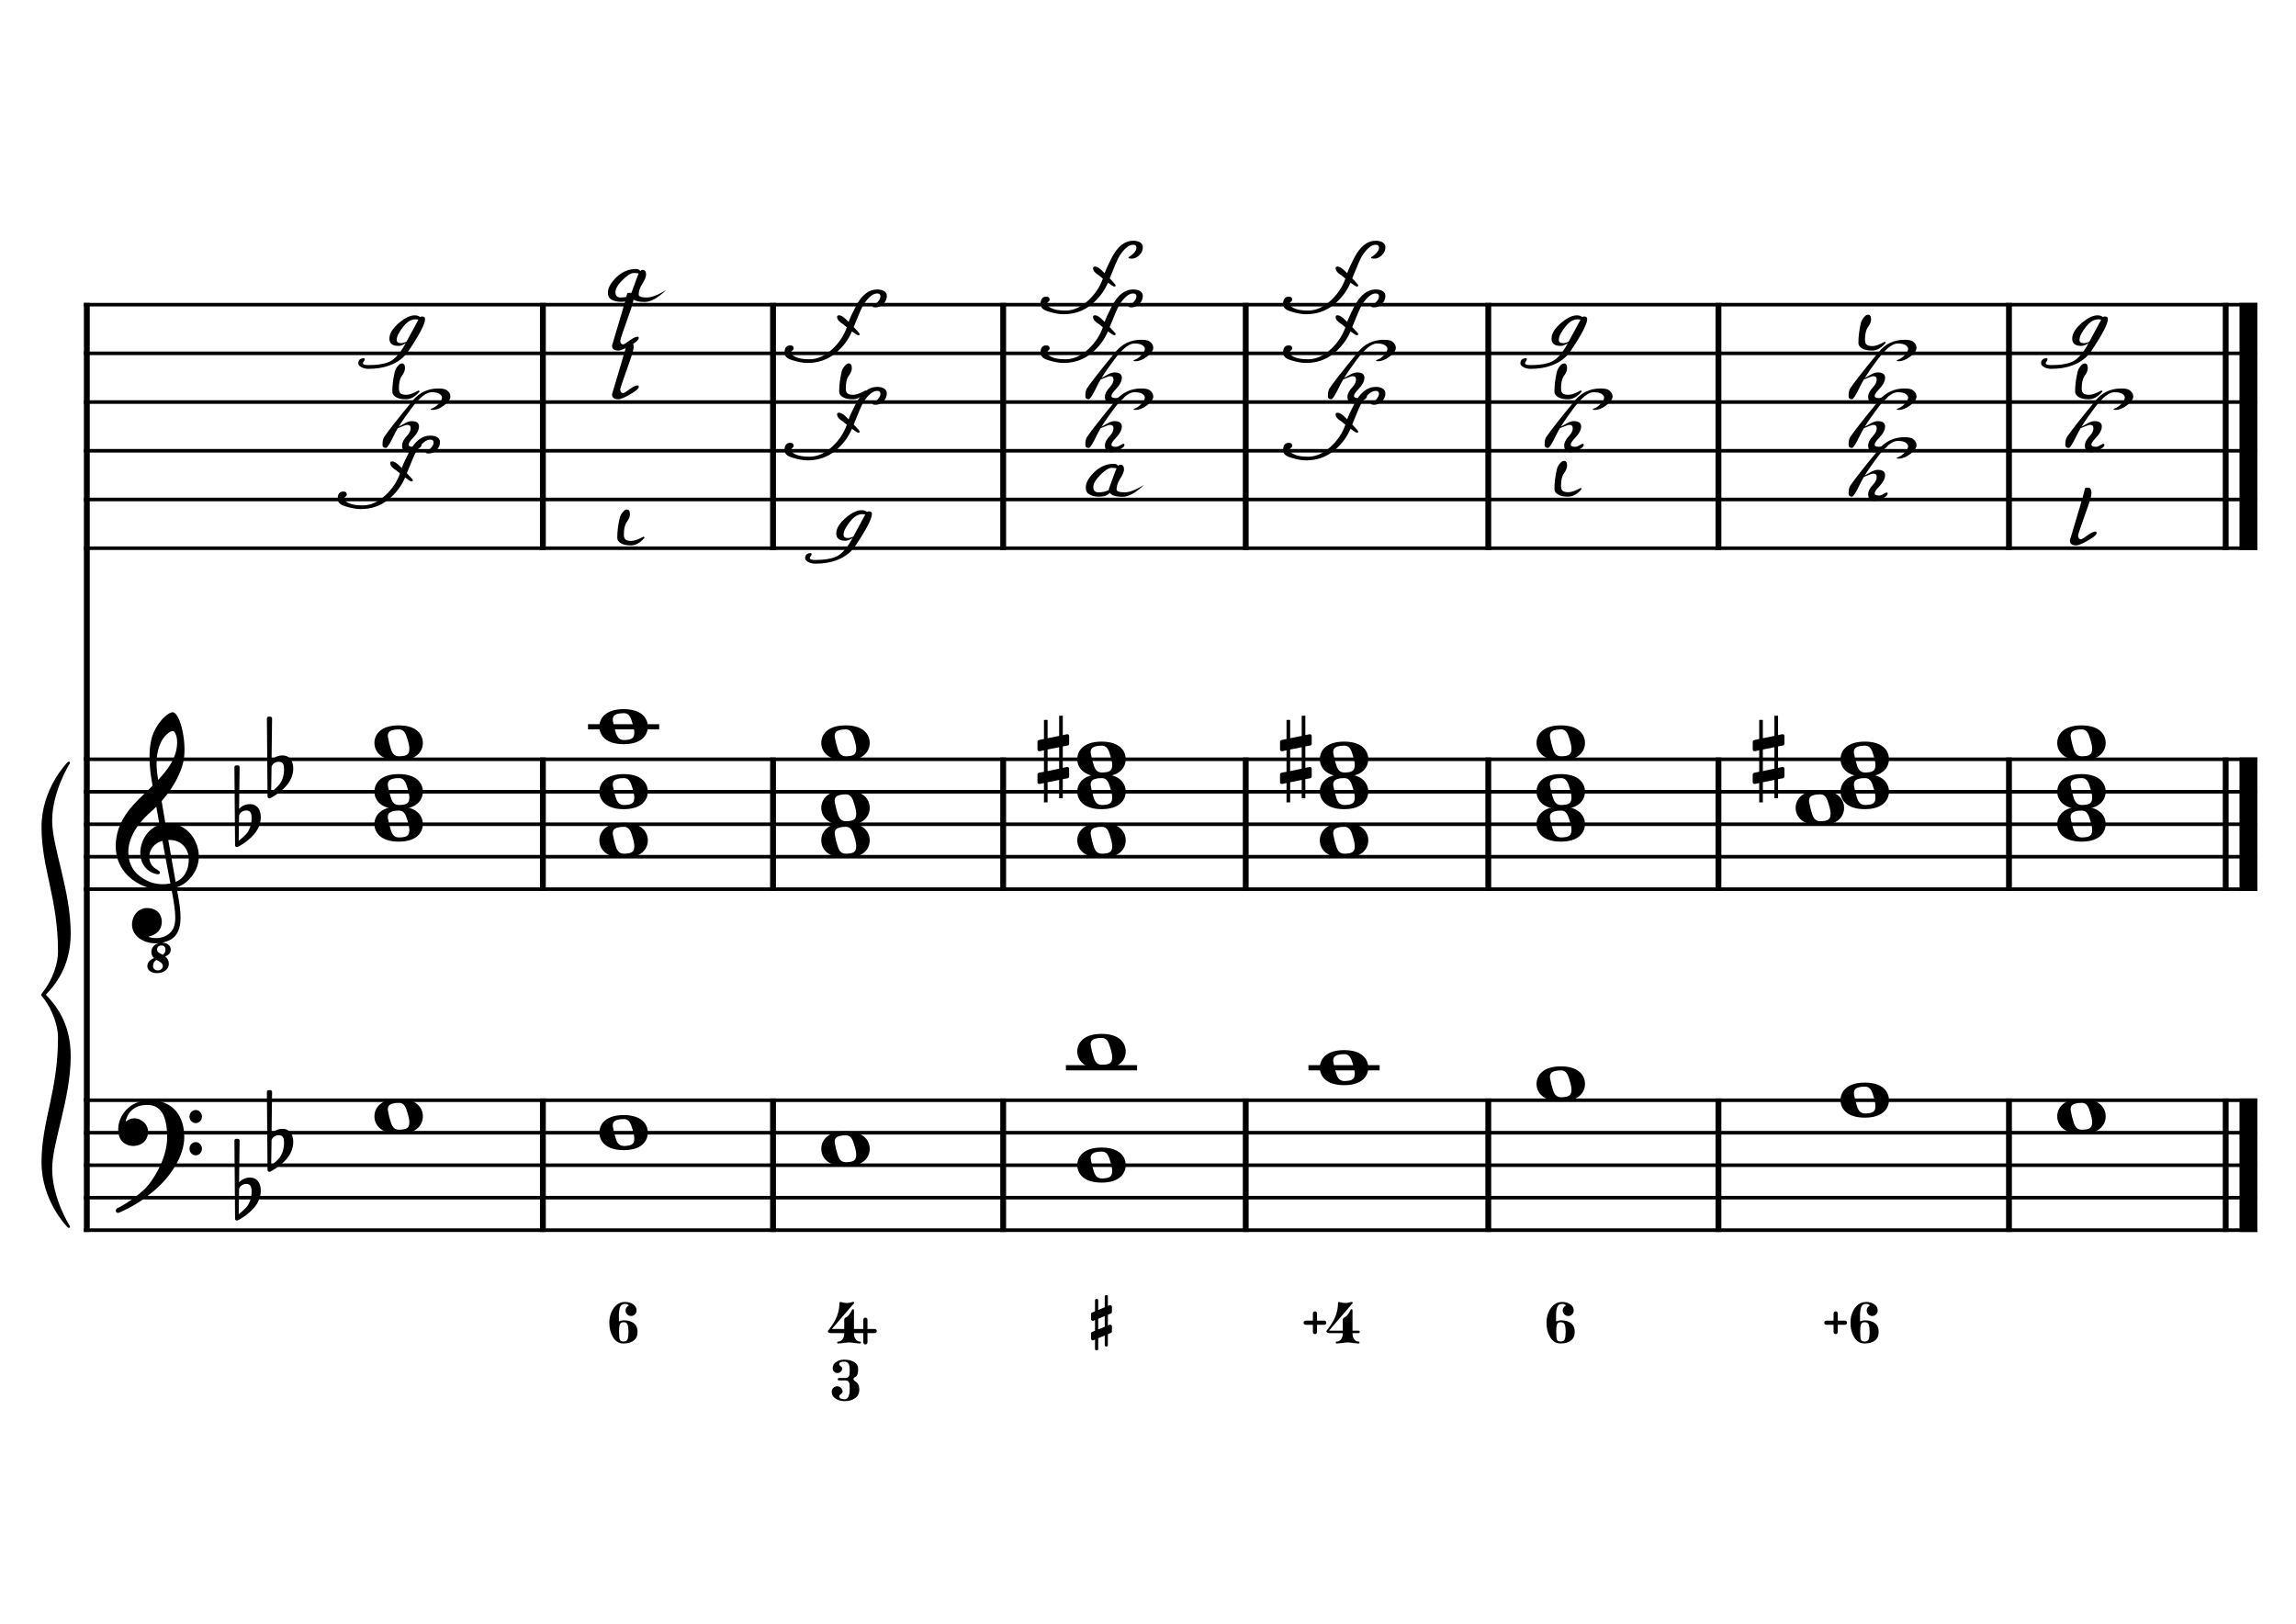 <?xml version="1.0" encoding="UTF-8" standalone="no"?>
<svg width="4209.44px" height="2976.38px" viewBox="0 0 4209.44 2976.38"
 xmlns="http://www.w3.org/2000/svg" xmlns:xlink="http://www.w3.org/1999/xlink" version="1.2" baseProfile="tiny">
<title>SolMineur (4)</title>
<desc>Generated by MuseScore 3.6.2</desc>
<polyline class="StaffLines" fill="none" stroke="#000000" stroke-width="6.55" stroke-linejoin="bevel" points="153.819,558.425 4138.58,558.425"/>
<polyline class="StaffLines" fill="none" stroke="#000000" stroke-width="6.55" stroke-linejoin="bevel" points="153.819,647.717 4138.58,647.717"/>
<polyline class="StaffLines" fill="none" stroke="#000000" stroke-width="6.55" stroke-linejoin="bevel" points="153.819,737.008 4138.58,737.008"/>
<polyline class="StaffLines" fill="none" stroke="#000000" stroke-width="6.55" stroke-linejoin="bevel" points="153.819,826.299 4138.58,826.299"/>
<polyline class="StaffLines" fill="none" stroke="#000000" stroke-width="6.55" stroke-linejoin="bevel" points="153.819,915.591 4138.58,915.591"/>
<polyline class="StaffLines" fill="none" stroke="#000000" stroke-width="6.55" stroke-linejoin="bevel" points="153.819,1004.88 4138.58,1004.88"/>
<polyline class="StaffLines" fill="none" stroke="#000000" stroke-width="6.55" stroke-linejoin="bevel" points="153.819,1391.81 4138.58,1391.81"/>
<polyline class="StaffLines" fill="none" stroke="#000000" stroke-width="6.55" stroke-linejoin="bevel" points="153.819,1451.34 4138.58,1451.34"/>
<polyline class="StaffLines" fill="none" stroke="#000000" stroke-width="6.55" stroke-linejoin="bevel" points="153.819,1510.87 4138.58,1510.87"/>
<polyline class="StaffLines" fill="none" stroke="#000000" stroke-width="6.55" stroke-linejoin="bevel" points="153.819,1570.39 4138.58,1570.39"/>
<polyline class="StaffLines" fill="none" stroke="#000000" stroke-width="6.55" stroke-linejoin="bevel" points="153.819,1629.92 4138.58,1629.92"/>
<polyline class="StaffLines" fill="none" stroke="#000000" stroke-width="6.55" stroke-linejoin="bevel" points="153.819,2016.85 4138.58,2016.85"/>
<polyline class="StaffLines" fill="none" stroke="#000000" stroke-width="6.55" stroke-linejoin="bevel" points="153.819,2076.38 4138.58,2076.38"/>
<polyline class="StaffLines" fill="none" stroke="#000000" stroke-width="6.55" stroke-linejoin="bevel" points="153.819,2135.91 4138.58,2135.91"/>
<polyline class="StaffLines" fill="none" stroke="#000000" stroke-width="6.55" stroke-linejoin="bevel" points="153.819,2195.43 4138.58,2195.43"/>
<polyline class="StaffLines" fill="none" stroke="#000000" stroke-width="6.55" stroke-linejoin="bevel" points="153.819,2254.96 4138.58,2254.96"/>
<polyline class="BarLine" fill="none" stroke="#000000" stroke-width="10.71" stroke-linejoin="bevel" points="159.176,2013.58 159.176,2258.23"/>
<polyline class="BarLine" fill="none" stroke="#000000" stroke-width="10.71" stroke-linejoin="bevel" points="995.313,2013.58 995.313,2258.23"/>
<polyline class="BarLine" fill="none" stroke="#000000" stroke-width="10.71" stroke-linejoin="bevel" points="1417.26,2013.58 1417.26,2258.23"/>
<polyline class="BarLine" fill="none" stroke="#000000" stroke-width="10.71" stroke-linejoin="bevel" points="1839.21,2013.58 1839.21,2258.23"/>
<polyline class="BarLine" fill="none" stroke="#000000" stroke-width="10.71" stroke-linejoin="bevel" points="2283.9,2013.58 2283.9,2258.23"/>
<polyline class="BarLine" fill="none" stroke="#000000" stroke-width="10.71" stroke-linejoin="bevel" points="2728.6,2013.58 2728.6,2258.23"/>
<polyline class="BarLine" fill="none" stroke="#000000" stroke-width="10.71" stroke-linejoin="bevel" points="3150.55,2013.58 3150.55,2258.23"/>
<polyline class="BarLine" fill="none" stroke="#000000" stroke-width="10.71" stroke-linejoin="bevel" points="3683.22,2013.58 3683.22,2258.23"/>
<polyline class="BarLine" fill="none" stroke="#000000" stroke-width="10.71" stroke-linejoin="bevel" points="4080.54,2013.58 4080.54,2258.23"/>
<polyline class="BarLine" fill="none" stroke="#000000" stroke-width="32.74" stroke-linejoin="bevel" points="4122.21,2013.58 4122.21,2258.23"/>
<polyline class="BarLine" fill="none" stroke="#000000" stroke-width="10.71" stroke-linejoin="bevel" points="159.176,1388.54 159.176,2016.85"/>
<polyline class="BarLine" fill="none" stroke="#000000" stroke-width="10.71" stroke-linejoin="bevel" points="995.313,1388.54 995.313,1633.2"/>
<polyline class="BarLine" fill="none" stroke="#000000" stroke-width="10.71" stroke-linejoin="bevel" points="1417.26,1388.54 1417.26,1633.2"/>
<polyline class="BarLine" fill="none" stroke="#000000" stroke-width="10.71" stroke-linejoin="bevel" points="1839.21,1388.54 1839.21,1633.2"/>
<polyline class="BarLine" fill="none" stroke="#000000" stroke-width="10.71" stroke-linejoin="bevel" points="2283.9,1388.54 2283.9,1633.2"/>
<polyline class="BarLine" fill="none" stroke="#000000" stroke-width="10.71" stroke-linejoin="bevel" points="2728.6,1388.54 2728.6,1633.2"/>
<polyline class="BarLine" fill="none" stroke="#000000" stroke-width="10.71" stroke-linejoin="bevel" points="3150.55,1388.54 3150.55,1633.2"/>
<polyline class="BarLine" fill="none" stroke="#000000" stroke-width="10.71" stroke-linejoin="bevel" points="3683.22,1388.54 3683.22,1633.2"/>
<polyline class="BarLine" fill="none" stroke="#000000" stroke-width="10.71" stroke-linejoin="bevel" points="4080.54,1388.54 4080.54,1633.2"/>
<polyline class="BarLine" fill="none" stroke="#000000" stroke-width="32.74" stroke-linejoin="bevel" points="4122.21,1388.54 4122.21,1633.2"/>
<polyline class="BarLine" fill="none" stroke="#000000" stroke-width="10.71" stroke-linejoin="bevel" points="159.176,555.151 159.176,1391.81"/>
<polyline class="BarLine" fill="none" stroke="#000000" stroke-width="10.71" stroke-linejoin="bevel" points="995.313,555.151 995.313,1008.16"/>
<polyline class="BarLine" fill="none" stroke="#000000" stroke-width="10.71" stroke-linejoin="bevel" points="1417.26,555.151 1417.26,1008.16"/>
<polyline class="BarLine" fill="none" stroke="#000000" stroke-width="10.71" stroke-linejoin="bevel" points="1839.21,555.151 1839.21,1008.16"/>
<polyline class="BarLine" fill="none" stroke="#000000" stroke-width="10.71" stroke-linejoin="bevel" points="2283.9,555.151 2283.9,1008.16"/>
<polyline class="BarLine" fill="none" stroke="#000000" stroke-width="10.71" stroke-linejoin="bevel" points="2728.6,555.151 2728.6,1008.16"/>
<polyline class="BarLine" fill="none" stroke="#000000" stroke-width="10.71" stroke-linejoin="bevel" points="3150.55,555.151 3150.55,1008.16"/>
<polyline class="BarLine" fill="none" stroke="#000000" stroke-width="10.71" stroke-linejoin="bevel" points="3683.22,555.151 3683.22,1008.16"/>
<polyline class="BarLine" fill="none" stroke="#000000" stroke-width="10.71" stroke-linejoin="bevel" points="4080.54,555.151 4080.54,1008.16"/>
<polyline class="BarLine" fill="none" stroke="#000000" stroke-width="32.74" stroke-linejoin="bevel" points="4122.21,555.151 4122.21,1008.16"/>
<path class="Accidental" transform="matrix(2.381,0,0,2.381,1902.07,1391.81)" d="M23.3,-10.6 C23.9,-10.7 24.4,-11.4 24.4,-12 L24.4,-17.9 C24.4,-18.7 23.8,-19.3 23,-19.3 L22.8,-19.3 L19.5,-18.6 L19.5,-33.5 L16.7,-33.5 L16.7,-18 L7.8,-16.2 L7.8,-30.3 L5,-30.3 L5,-15.6 L1.1,-14.8 C0.5,-14.7 0,-14 0,-13.4 L0,-13.2 L0,-7.4 L0,-7.6 C0,-6.8 0.6,-6.2 1.4,-6.2 L1.7,-6.2 L5,-6.9 L5,9.6 L1.1,10.4 C0.5,10.5 0,11.2 0,11.8 L0,17.6 C0,18.4 0.6,19 1.4,19 L1.7,19 L5,18.3 L5,33.2 L7.8,33.2 L7.8,17.7 L16.7,15.9 L16.7,30 L19.5,30 L19.5,15.3 L23.3,14.6 C23.9,14.5 24.4,13.8 24.4,13.2 L24.4,7.3 C24.4,6.5 23.8,5.9 23,5.9 L22.8,5.9 L19.5,6.6 L19.5,-9.9 L23.3,-10.6 M7.8,9.1 L7.8,-7.5 L16.7,-9.3 L16.7,7.2 L7.8,9.1 "/>
<path class="Accidental" transform="matrix(2.381,0,0,2.381,2346.77,1391.81)" d="M23.3,-10.6 C23.9,-10.7 24.4,-11.4 24.4,-12 L24.4,-17.9 C24.4,-18.7 23.8,-19.3 23,-19.3 L22.8,-19.3 L19.5,-18.6 L19.5,-33.5 L16.7,-33.5 L16.7,-18 L7.8,-16.2 L7.8,-30.3 L5,-30.3 L5,-15.6 L1.1,-14.8 C0.5,-14.7 0,-14 0,-13.4 L0,-13.2 L0,-7.4 L0,-7.6 C0,-6.8 0.6,-6.2 1.4,-6.2 L1.7,-6.2 L5,-6.9 L5,9.6 L1.1,10.4 C0.5,10.5 0,11.2 0,11.8 L0,17.6 C0,18.4 0.6,19 1.4,19 L1.7,19 L5,18.3 L5,33.2 L7.8,33.2 L7.8,17.7 L16.7,15.9 L16.7,30 L19.5,30 L19.5,15.3 L23.3,14.6 C23.9,14.5 24.4,13.8 24.4,13.2 L24.4,7.3 C24.4,6.5 23.8,5.9 23,5.9 L22.8,5.9 L19.5,6.6 L19.5,-9.9 L23.3,-10.6 M7.8,9.1 L7.8,-7.5 L16.7,-9.3 L16.7,7.2 L7.8,9.1 "/>
<path class="Accidental" transform="matrix(2.381,0,0,2.381,3213.41,1391.81)" d="M23.3,-10.6 C23.9,-10.7 24.4,-11.4 24.4,-12 L24.4,-17.9 C24.4,-18.7 23.8,-19.3 23,-19.3 L22.8,-19.3 L19.5,-18.6 L19.5,-33.5 L16.7,-33.5 L16.7,-18 L7.8,-16.2 L7.8,-30.3 L5,-30.3 L5,-15.6 L1.1,-14.8 C0.5,-14.7 0,-14 0,-13.4 L0,-13.2 L0,-7.4 L0,-7.6 C0,-6.8 0.6,-6.2 1.4,-6.2 L1.7,-6.2 L5,-6.9 L5,9.6 L1.1,10.4 C0.5,10.5 0,11.2 0,11.8 L0,17.6 C0,18.4 0.6,19 1.4,19 L1.7,19 L5,18.3 L5,33.2 L7.8,33.2 L7.8,17.7 L16.7,15.9 L16.7,30 L19.5,30 L19.5,15.3 L23.3,14.6 C23.9,14.5 24.4,13.8 24.4,13.2 L24.4,7.3 C24.4,6.5 23.8,5.9 23,5.9 L22.8,5.9 L19.5,6.6 L19.5,-9.9 L23.3,-10.6 M7.8,9.1 L7.8,-7.5 L16.7,-9.3 L16.7,7.2 L7.8,9.1 "/>
<polyline class="LedgerLine" fill="none" stroke="#000000" stroke-width="9.52" stroke-linejoin="bevel" points="1954.21,1957.32 2084.69,1957.32"/>
<polyline class="LedgerLine" fill="none" stroke="#000000" stroke-width="9.52" stroke-linejoin="bevel" points="2398.91,1957.32 2529.39,1957.32"/>
<polyline class="LedgerLine" fill="none" stroke="#000000" stroke-width="9.52" stroke-linejoin="bevel" points="1078.06,1332.28 1208.53,1332.28"/>
<path class="Note" transform="matrix(2.381,0,0,2.381,686.46,2046.61)" d="M18.7,-13.6 C4.9,-13.6 0,-6.6 0,-0.1 C0,6.4 4.9,13.4 18.7,13.4 C32.5,13.4 37.3,6.4 37.3,-0.1 C37.3,-6.6 32.5,-13.6 18.7,-13.6 M10.4,-4.5 C10.3,-4.9 10.3,-5.3 10.3,-5.7 C10.3,-6.5 10.5,-7.3 10.9,-8 C11.6,-9 12.8,-9.7 14.3,-10 C15.6,-10.3 16.3,-10.5 18.9,-10.5 L19,-10.5 C23,-10.5 24.3,-6.8 25.4,-3 L25.7,-2 C26.5,0.6 26.9,2.8 26.9,4.5 C26.9,5.7 26.7,6.8 26.3,7.6 C25.7,8.7 24.7,9.4 23,9.8 C22.1,10 20.6,10.1 20.6,10.1 C20.1,10.1 19.7,10.2 19.3,10.2 C16.1,10.2 14.1,9 12.7,4.7 C11.5,1 11.3,-0.1 10.4,-4.5"/>
<path class="Note" transform="matrix(2.381,0,0,2.381,1098.89,2076.38)" d="M18.7,-13.6 C4.9,-13.6 0,-6.6 0,-0.1 C0,6.4 4.9,13.4 18.7,13.4 C32.5,13.4 37.3,6.4 37.3,-0.1 C37.3,-6.6 32.5,-13.6 18.7,-13.6 M10.4,-4.5 C10.3,-4.9 10.3,-5.3 10.3,-5.7 C10.3,-6.5 10.5,-7.3 10.9,-8 C11.6,-9 12.8,-9.7 14.3,-10 C15.6,-10.3 16.3,-10.5 18.9,-10.5 L19,-10.5 C23,-10.5 24.3,-6.8 25.4,-3 L25.7,-2 C26.5,0.6 26.9,2.8 26.9,4.5 C26.9,5.7 26.7,6.8 26.3,7.6 C25.7,8.7 24.7,9.4 23,9.8 C22.1,10 20.6,10.1 20.6,10.1 C20.1,10.1 19.7,10.2 19.3,10.2 C16.1,10.2 14.1,9 12.7,4.7 C11.5,1 11.3,-0.1 10.4,-4.5"/>
<path class="Note" transform="matrix(2.381,0,0,2.381,1505.72,2106.14)" d="M18.7,-13.6 C4.9,-13.6 0,-6.6 0,-0.1 C0,6.4 4.9,13.4 18.7,13.4 C32.5,13.4 37.3,6.4 37.3,-0.1 C37.3,-6.6 32.5,-13.6 18.7,-13.6 M10.4,-4.5 C10.3,-4.9 10.3,-5.3 10.3,-5.7 C10.3,-6.5 10.5,-7.3 10.9,-8 C11.6,-9 12.8,-9.7 14.3,-10 C15.6,-10.3 16.3,-10.5 18.9,-10.5 L19,-10.5 C23,-10.5 24.3,-6.8 25.4,-3 L25.7,-2 C26.5,0.6 26.9,2.8 26.9,4.5 C26.9,5.7 26.7,6.8 26.3,7.6 C25.7,8.7 24.7,9.4 23,9.8 C22.1,10 20.6,10.1 20.6,10.1 C20.1,10.1 19.7,10.2 19.3,10.2 C16.1,10.2 14.1,9 12.7,4.7 C11.5,1 11.3,-0.1 10.4,-4.5"/>
<path class="Note" transform="matrix(2.381,0,0,2.381,1975.05,2135.91)" d="M18.7,-13.6 C4.9,-13.6 0,-6.6 0,-0.1 C0,6.4 4.9,13.4 18.7,13.4 C32.5,13.4 37.3,6.4 37.3,-0.1 C37.3,-6.6 32.5,-13.6 18.7,-13.6 M10.4,-4.5 C10.3,-4.9 10.3,-5.3 10.3,-5.7 C10.3,-6.5 10.5,-7.3 10.9,-8 C11.6,-9 12.8,-9.7 14.3,-10 C15.6,-10.3 16.3,-10.5 18.9,-10.5 L19,-10.5 C23,-10.5 24.3,-6.8 25.4,-3 L25.7,-2 C26.5,0.6 26.9,2.8 26.9,4.5 C26.9,5.7 26.7,6.8 26.3,7.6 C25.7,8.7 24.7,9.4 23,9.8 C22.1,10 20.6,10.1 20.6,10.1 C20.1,10.1 19.7,10.2 19.3,10.2 C16.1,10.2 14.1,9 12.7,4.7 C11.5,1 11.3,-0.1 10.4,-4.5"/>
<path class="Note" transform="matrix(2.381,0,0,2.381,1975.05,1927.56)" d="M18.7,-13.6 C4.9,-13.6 0,-6.6 0,-0.1 C0,6.4 4.9,13.4 18.7,13.4 C32.5,13.4 37.3,6.4 37.3,-0.1 C37.3,-6.6 32.5,-13.6 18.7,-13.6 M10.4,-4.5 C10.3,-4.9 10.3,-5.3 10.3,-5.7 C10.3,-6.5 10.5,-7.3 10.9,-8 C11.6,-9 12.8,-9.7 14.3,-10 C15.6,-10.3 16.3,-10.5 18.9,-10.5 L19,-10.5 C23,-10.5 24.3,-6.8 25.4,-3 L25.7,-2 C26.5,0.6 26.9,2.8 26.9,4.5 C26.9,5.7 26.7,6.8 26.3,7.6 C25.7,8.7 24.7,9.4 23,9.8 C22.1,10 20.6,10.1 20.6,10.1 C20.1,10.1 19.7,10.2 19.3,10.2 C16.1,10.2 14.1,9 12.7,4.7 C11.5,1 11.3,-0.1 10.4,-4.5"/>
<path class="Note" transform="matrix(2.381,0,0,2.381,2419.75,1957.32)" d="M18.7,-13.6 C4.9,-13.6 0,-6.6 0,-0.1 C0,6.4 4.9,13.4 18.7,13.4 C32.5,13.4 37.3,6.4 37.3,-0.1 C37.3,-6.6 32.5,-13.6 18.7,-13.6 M10.4,-4.5 C10.3,-4.9 10.3,-5.3 10.3,-5.7 C10.3,-6.5 10.5,-7.3 10.9,-8 C11.6,-9 12.8,-9.7 14.3,-10 C15.6,-10.3 16.3,-10.5 18.9,-10.5 L19,-10.5 C23,-10.5 24.3,-6.8 25.4,-3 L25.7,-2 C26.5,0.6 26.9,2.8 26.9,4.5 C26.9,5.7 26.7,6.8 26.3,7.6 C25.7,8.7 24.7,9.4 23,9.8 C22.1,10 20.6,10.1 20.6,10.1 C20.1,10.1 19.7,10.2 19.3,10.2 C16.1,10.2 14.1,9 12.7,4.7 C11.5,1 11.3,-0.1 10.4,-4.5"/>
<path class="Note" transform="matrix(2.381,0,0,2.381,2817.06,1987.09)" d="M18.7,-13.6 C4.9,-13.6 0,-6.6 0,-0.1 C0,6.4 4.9,13.4 18.7,13.4 C32.5,13.4 37.3,6.4 37.3,-0.1 C37.3,-6.6 32.5,-13.6 18.7,-13.6 M10.4,-4.5 C10.3,-4.9 10.3,-5.3 10.3,-5.7 C10.3,-6.5 10.5,-7.3 10.9,-8 C11.6,-9 12.8,-9.7 14.3,-10 C15.6,-10.3 16.3,-10.5 18.9,-10.5 L19,-10.5 C23,-10.5 24.3,-6.8 25.4,-3 L25.7,-2 C26.5,0.6 26.9,2.8 26.9,4.5 C26.9,5.7 26.7,6.8 26.3,7.6 C25.7,8.7 24.7,9.4 23,9.8 C22.1,10 20.6,10.1 20.6,10.1 C20.1,10.1 19.7,10.2 19.3,10.2 C16.1,10.2 14.1,9 12.7,4.7 C11.5,1 11.3,-0.1 10.4,-4.5"/>
<path class="Note" transform="matrix(2.381,0,0,2.381,3374.37,2016.85)" d="M18.7,-13.6 C4.9,-13.6 0,-6.6 0,-0.1 C0,6.4 4.9,13.4 18.7,13.4 C32.5,13.4 37.3,6.4 37.3,-0.1 C37.3,-6.6 32.5,-13.6 18.7,-13.6 M10.4,-4.5 C10.3,-4.9 10.3,-5.3 10.3,-5.7 C10.3,-6.5 10.5,-7.3 10.9,-8 C11.6,-9 12.8,-9.7 14.3,-10 C15.6,-10.3 16.3,-10.5 18.9,-10.5 L19,-10.5 C23,-10.5 24.3,-6.8 25.4,-3 L25.7,-2 C26.5,0.6 26.9,2.8 26.9,4.5 C26.9,5.7 26.7,6.8 26.3,7.6 C25.7,8.7 24.7,9.4 23,9.8 C22.1,10 20.6,10.1 20.6,10.1 C20.1,10.1 19.7,10.2 19.3,10.2 C16.1,10.2 14.1,9 12.7,4.7 C11.5,1 11.3,-0.1 10.4,-4.5"/>
<path class="Note" transform="matrix(2.381,0,0,2.381,3771.69,2046.61)" d="M18.7,-13.6 C4.9,-13.6 0,-6.6 0,-0.1 C0,6.4 4.9,13.4 18.7,13.4 C32.5,13.4 37.3,6.4 37.3,-0.1 C37.3,-6.6 32.5,-13.6 18.7,-13.6 M10.4,-4.5 C10.3,-4.9 10.3,-5.3 10.3,-5.7 C10.3,-6.5 10.5,-7.3 10.9,-8 C11.6,-9 12.8,-9.7 14.3,-10 C15.6,-10.3 16.3,-10.5 18.9,-10.5 L19,-10.5 C23,-10.5 24.3,-6.8 25.4,-3 L25.7,-2 C26.5,0.6 26.9,2.8 26.9,4.5 C26.9,5.7 26.7,6.8 26.3,7.6 C25.7,8.7 24.7,9.4 23,9.8 C22.1,10 20.6,10.1 20.6,10.1 C20.1,10.1 19.7,10.2 19.3,10.2 C16.1,10.2 14.1,9 12.7,4.7 C11.5,1 11.3,-0.1 10.4,-4.5"/>
<path class="Note" transform="matrix(2.381,0,0,2.381,686.46,1510.87)" d="M18.7,-13.6 C4.9,-13.6 0,-6.6 0,-0.1 C0,6.4 4.9,13.4 18.7,13.4 C32.5,13.4 37.3,6.4 37.3,-0.1 C37.3,-6.6 32.5,-13.6 18.7,-13.6 M10.4,-4.5 C10.3,-4.9 10.3,-5.3 10.3,-5.7 C10.3,-6.5 10.5,-7.3 10.9,-8 C11.6,-9 12.8,-9.7 14.3,-10 C15.6,-10.3 16.3,-10.5 18.9,-10.5 L19,-10.5 C23,-10.5 24.3,-6.8 25.4,-3 L25.7,-2 C26.5,0.6 26.9,2.8 26.9,4.5 C26.9,5.7 26.7,6.8 26.3,7.6 C25.7,8.7 24.7,9.4 23,9.8 C22.1,10 20.6,10.1 20.6,10.1 C20.1,10.1 19.7,10.2 19.3,10.2 C16.1,10.2 14.1,9 12.7,4.7 C11.5,1 11.3,-0.1 10.4,-4.5"/>
<path class="Note" transform="matrix(2.381,0,0,2.381,686.46,1451.34)" d="M18.7,-13.6 C4.9,-13.6 0,-6.6 0,-0.1 C0,6.4 4.9,13.4 18.7,13.4 C32.5,13.4 37.3,6.4 37.3,-0.1 C37.3,-6.6 32.5,-13.6 18.7,-13.6 M10.4,-4.5 C10.3,-4.9 10.3,-5.3 10.3,-5.7 C10.3,-6.5 10.5,-7.3 10.9,-8 C11.6,-9 12.8,-9.7 14.3,-10 C15.6,-10.3 16.3,-10.5 18.9,-10.5 L19,-10.5 C23,-10.5 24.3,-6.8 25.4,-3 L25.7,-2 C26.5,0.6 26.9,2.8 26.9,4.5 C26.9,5.7 26.7,6.8 26.3,7.6 C25.7,8.7 24.7,9.4 23,9.8 C22.1,10 20.6,10.1 20.6,10.1 C20.1,10.1 19.7,10.2 19.3,10.2 C16.1,10.2 14.1,9 12.7,4.7 C11.5,1 11.3,-0.1 10.4,-4.5"/>
<path class="Note" transform="matrix(2.381,0,0,2.381,686.46,1362.05)" d="M18.7,-13.6 C4.9,-13.6 0,-6.6 0,-0.1 C0,6.4 4.9,13.4 18.7,13.4 C32.5,13.4 37.3,6.4 37.3,-0.1 C37.3,-6.6 32.5,-13.6 18.7,-13.6 M10.4,-4.5 C10.3,-4.9 10.3,-5.3 10.3,-5.7 C10.3,-6.5 10.5,-7.3 10.9,-8 C11.6,-9 12.8,-9.7 14.3,-10 C15.6,-10.3 16.3,-10.5 18.9,-10.5 L19,-10.5 C23,-10.5 24.3,-6.8 25.4,-3 L25.7,-2 C26.5,0.6 26.9,2.8 26.9,4.5 C26.9,5.7 26.7,6.8 26.3,7.6 C25.7,8.7 24.7,9.4 23,9.8 C22.1,10 20.6,10.1 20.6,10.1 C20.1,10.1 19.7,10.2 19.3,10.2 C16.1,10.2 14.1,9 12.7,4.7 C11.5,1 11.3,-0.1 10.4,-4.5"/>
<path class="Note" transform="matrix(2.381,0,0,2.381,1098.89,1540.63)" d="M18.7,-13.6 C4.9,-13.6 0,-6.6 0,-0.1 C0,6.4 4.9,13.4 18.7,13.4 C32.5,13.4 37.3,6.4 37.3,-0.1 C37.3,-6.6 32.5,-13.6 18.7,-13.6 M10.4,-4.5 C10.3,-4.9 10.3,-5.3 10.3,-5.7 C10.3,-6.5 10.5,-7.3 10.9,-8 C11.6,-9 12.8,-9.7 14.3,-10 C15.6,-10.3 16.3,-10.5 18.9,-10.5 L19,-10.5 C23,-10.5 24.3,-6.8 25.4,-3 L25.7,-2 C26.5,0.6 26.9,2.8 26.9,4.5 C26.9,5.7 26.7,6.8 26.3,7.6 C25.7,8.7 24.7,9.4 23,9.8 C22.1,10 20.6,10.1 20.6,10.1 C20.1,10.1 19.7,10.2 19.3,10.2 C16.1,10.2 14.1,9 12.7,4.7 C11.5,1 11.3,-0.1 10.4,-4.5"/>
<path class="Note" transform="matrix(2.381,0,0,2.381,1098.89,1451.34)" d="M18.7,-13.6 C4.9,-13.6 0,-6.6 0,-0.1 C0,6.4 4.9,13.4 18.7,13.4 C32.5,13.4 37.3,6.4 37.3,-0.1 C37.3,-6.6 32.5,-13.6 18.7,-13.6 M10.4,-4.5 C10.3,-4.9 10.3,-5.3 10.3,-5.7 C10.3,-6.5 10.5,-7.3 10.9,-8 C11.6,-9 12.8,-9.7 14.3,-10 C15.6,-10.3 16.3,-10.5 18.9,-10.5 L19,-10.5 C23,-10.5 24.3,-6.8 25.4,-3 L25.7,-2 C26.5,0.6 26.9,2.8 26.9,4.5 C26.9,5.7 26.7,6.8 26.3,7.6 C25.7,8.7 24.7,9.4 23,9.8 C22.1,10 20.6,10.1 20.6,10.1 C20.1,10.1 19.7,10.2 19.3,10.2 C16.1,10.2 14.1,9 12.7,4.7 C11.5,1 11.3,-0.1 10.4,-4.5"/>
<path class="Note" transform="matrix(2.381,0,0,2.381,1098.89,1332.28)" d="M18.7,-13.6 C4.9,-13.6 0,-6.6 0,-0.1 C0,6.4 4.9,13.4 18.7,13.4 C32.5,13.4 37.3,6.4 37.3,-0.1 C37.3,-6.6 32.5,-13.6 18.7,-13.6 M10.4,-4.5 C10.3,-4.9 10.3,-5.3 10.3,-5.7 C10.3,-6.5 10.5,-7.3 10.9,-8 C11.6,-9 12.8,-9.7 14.3,-10 C15.6,-10.3 16.3,-10.5 18.9,-10.5 L19,-10.5 C23,-10.5 24.3,-6.8 25.4,-3 L25.7,-2 C26.5,0.6 26.9,2.8 26.9,4.5 C26.9,5.7 26.7,6.8 26.3,7.6 C25.7,8.7 24.7,9.4 23,9.8 C22.1,10 20.6,10.1 20.6,10.1 C20.1,10.1 19.7,10.2 19.3,10.2 C16.1,10.2 14.1,9 12.7,4.7 C11.5,1 11.3,-0.1 10.4,-4.5"/>
<path class="Note" transform="matrix(2.381,0,0,2.381,1505.72,1540.63)" d="M18.7,-13.6 C4.9,-13.6 0,-6.6 0,-0.1 C0,6.4 4.9,13.4 18.7,13.4 C32.5,13.4 37.3,6.4 37.3,-0.1 C37.3,-6.6 32.5,-13.6 18.7,-13.6 M10.4,-4.5 C10.3,-4.9 10.3,-5.3 10.3,-5.7 C10.3,-6.5 10.5,-7.3 10.9,-8 C11.6,-9 12.8,-9.7 14.3,-10 C15.6,-10.3 16.3,-10.5 18.9,-10.5 L19,-10.5 C23,-10.5 24.3,-6.8 25.4,-3 L25.7,-2 C26.5,0.6 26.9,2.8 26.9,4.5 C26.9,5.7 26.7,6.8 26.3,7.6 C25.7,8.7 24.7,9.4 23,9.8 C22.1,10 20.6,10.1 20.6,10.1 C20.1,10.1 19.7,10.2 19.3,10.2 C16.1,10.2 14.1,9 12.7,4.7 C11.5,1 11.3,-0.1 10.4,-4.5"/>
<path class="Note" transform="matrix(2.381,0,0,2.381,1505.72,1481.1)" d="M18.7,-13.6 C4.9,-13.6 0,-6.6 0,-0.1 C0,6.4 4.9,13.4 18.7,13.4 C32.5,13.4 37.3,6.4 37.3,-0.1 C37.3,-6.6 32.5,-13.6 18.7,-13.6 M10.4,-4.5 C10.3,-4.9 10.3,-5.3 10.3,-5.7 C10.3,-6.5 10.5,-7.3 10.9,-8 C11.6,-9 12.8,-9.7 14.3,-10 C15.6,-10.3 16.3,-10.5 18.9,-10.5 L19,-10.5 C23,-10.5 24.3,-6.8 25.4,-3 L25.7,-2 C26.5,0.6 26.9,2.8 26.9,4.5 C26.9,5.7 26.7,6.8 26.3,7.6 C25.7,8.7 24.7,9.4 23,9.8 C22.1,10 20.6,10.1 20.6,10.1 C20.1,10.1 19.7,10.2 19.3,10.2 C16.1,10.2 14.1,9 12.7,4.7 C11.5,1 11.3,-0.1 10.4,-4.5"/>
<path class="Note" transform="matrix(2.381,0,0,2.381,1505.72,1362.05)" d="M18.7,-13.6 C4.9,-13.6 0,-6.6 0,-0.1 C0,6.4 4.9,13.4 18.7,13.4 C32.5,13.4 37.3,6.4 37.3,-0.1 C37.3,-6.6 32.5,-13.6 18.7,-13.6 M10.4,-4.5 C10.3,-4.9 10.3,-5.3 10.3,-5.7 C10.3,-6.5 10.5,-7.3 10.9,-8 C11.6,-9 12.8,-9.7 14.3,-10 C15.6,-10.3 16.3,-10.5 18.9,-10.5 L19,-10.5 C23,-10.5 24.3,-6.8 25.4,-3 L25.7,-2 C26.5,0.6 26.9,2.8 26.9,4.5 C26.9,5.7 26.7,6.8 26.3,7.6 C25.7,8.7 24.7,9.4 23,9.8 C22.1,10 20.6,10.1 20.6,10.1 C20.1,10.1 19.7,10.2 19.3,10.2 C16.1,10.2 14.1,9 12.7,4.7 C11.5,1 11.3,-0.1 10.4,-4.5"/>
<path class="Note" transform="matrix(2.381,0,0,2.381,1975.05,1540.63)" d="M18.7,-13.6 C4.9,-13.6 0,-6.6 0,-0.1 C0,6.4 4.9,13.4 18.7,13.4 C32.5,13.4 37.3,6.4 37.3,-0.1 C37.3,-6.6 32.5,-13.6 18.7,-13.6 M10.4,-4.5 C10.3,-4.9 10.3,-5.3 10.3,-5.7 C10.3,-6.5 10.5,-7.3 10.9,-8 C11.6,-9 12.8,-9.7 14.3,-10 C15.6,-10.3 16.3,-10.5 18.9,-10.5 L19,-10.5 C23,-10.5 24.3,-6.8 25.4,-3 L25.7,-2 C26.5,0.6 26.9,2.8 26.9,4.5 C26.9,5.7 26.7,6.8 26.3,7.6 C25.7,8.7 24.7,9.4 23,9.8 C22.1,10 20.6,10.1 20.6,10.1 C20.1,10.1 19.7,10.2 19.3,10.2 C16.1,10.2 14.1,9 12.7,4.7 C11.5,1 11.3,-0.1 10.4,-4.5"/>
<path class="Note" transform="matrix(2.381,0,0,2.381,1975.05,1451.34)" d="M18.7,-13.6 C4.9,-13.6 0,-6.6 0,-0.1 C0,6.4 4.9,13.4 18.7,13.4 C32.5,13.4 37.3,6.4 37.3,-0.1 C37.3,-6.6 32.5,-13.6 18.7,-13.6 M10.4,-4.5 C10.3,-4.9 10.3,-5.3 10.3,-5.7 C10.3,-6.5 10.5,-7.3 10.9,-8 C11.6,-9 12.8,-9.7 14.3,-10 C15.6,-10.3 16.3,-10.5 18.9,-10.5 L19,-10.5 C23,-10.5 24.3,-6.8 25.4,-3 L25.7,-2 C26.5,0.6 26.9,2.8 26.9,4.5 C26.9,5.7 26.7,6.8 26.3,7.6 C25.7,8.7 24.7,9.4 23,9.8 C22.1,10 20.6,10.1 20.6,10.1 C20.1,10.1 19.7,10.2 19.3,10.2 C16.1,10.2 14.1,9 12.7,4.7 C11.5,1 11.3,-0.1 10.4,-4.5"/>
<path class="Note" transform="matrix(2.381,0,0,2.381,1975.05,1391.81)" d="M18.7,-13.6 C4.9,-13.6 0,-6.6 0,-0.1 C0,6.4 4.9,13.4 18.7,13.4 C32.5,13.4 37.3,6.4 37.3,-0.1 C37.3,-6.6 32.5,-13.6 18.7,-13.6 M10.4,-4.5 C10.3,-4.9 10.3,-5.3 10.3,-5.7 C10.3,-6.5 10.5,-7.3 10.9,-8 C11.6,-9 12.8,-9.7 14.3,-10 C15.6,-10.3 16.3,-10.5 18.9,-10.5 L19,-10.5 C23,-10.5 24.3,-6.8 25.4,-3 L25.7,-2 C26.5,0.6 26.9,2.8 26.9,4.5 C26.9,5.7 26.7,6.8 26.3,7.6 C25.7,8.7 24.7,9.4 23,9.8 C22.1,10 20.6,10.1 20.6,10.1 C20.1,10.1 19.7,10.2 19.3,10.2 C16.1,10.2 14.1,9 12.7,4.7 C11.5,1 11.3,-0.1 10.4,-4.5"/>
<path class="Note" transform="matrix(2.381,0,0,2.381,2419.75,1540.63)" d="M18.7,-13.6 C4.9,-13.6 0,-6.6 0,-0.1 C0,6.4 4.9,13.4 18.7,13.4 C32.5,13.4 37.3,6.4 37.3,-0.1 C37.3,-6.6 32.5,-13.6 18.7,-13.6 M10.4,-4.5 C10.3,-4.9 10.3,-5.3 10.3,-5.7 C10.3,-6.5 10.5,-7.3 10.9,-8 C11.6,-9 12.8,-9.7 14.3,-10 C15.6,-10.3 16.3,-10.5 18.9,-10.5 L19,-10.5 C23,-10.5 24.3,-6.8 25.4,-3 L25.7,-2 C26.5,0.6 26.9,2.8 26.9,4.5 C26.9,5.7 26.7,6.8 26.3,7.6 C25.7,8.7 24.7,9.4 23,9.8 C22.1,10 20.6,10.1 20.6,10.1 C20.1,10.1 19.7,10.2 19.3,10.2 C16.1,10.2 14.1,9 12.7,4.7 C11.5,1 11.3,-0.1 10.4,-4.5"/>
<path class="Note" transform="matrix(2.381,0,0,2.381,2419.75,1451.34)" d="M18.7,-13.6 C4.9,-13.6 0,-6.6 0,-0.1 C0,6.4 4.9,13.4 18.7,13.4 C32.5,13.4 37.3,6.4 37.3,-0.1 C37.3,-6.6 32.5,-13.6 18.7,-13.6 M10.4,-4.5 C10.3,-4.9 10.3,-5.3 10.3,-5.7 C10.3,-6.5 10.5,-7.3 10.9,-8 C11.6,-9 12.8,-9.7 14.3,-10 C15.6,-10.3 16.3,-10.5 18.9,-10.5 L19,-10.5 C23,-10.5 24.3,-6.8 25.4,-3 L25.7,-2 C26.5,0.6 26.9,2.8 26.9,4.5 C26.9,5.7 26.7,6.8 26.3,7.6 C25.7,8.7 24.7,9.4 23,9.8 C22.1,10 20.6,10.1 20.6,10.1 C20.1,10.1 19.7,10.2 19.3,10.2 C16.1,10.2 14.1,9 12.7,4.7 C11.5,1 11.3,-0.1 10.4,-4.5"/>
<path class="Note" transform="matrix(2.381,0,0,2.381,2419.75,1391.81)" d="M18.7,-13.6 C4.9,-13.6 0,-6.6 0,-0.1 C0,6.4 4.9,13.4 18.7,13.4 C32.5,13.4 37.3,6.4 37.3,-0.1 C37.3,-6.6 32.5,-13.6 18.7,-13.6 M10.4,-4.5 C10.3,-4.9 10.3,-5.3 10.3,-5.7 C10.3,-6.5 10.5,-7.3 10.9,-8 C11.6,-9 12.8,-9.7 14.3,-10 C15.6,-10.3 16.3,-10.5 18.9,-10.5 L19,-10.5 C23,-10.5 24.3,-6.8 25.4,-3 L25.7,-2 C26.5,0.6 26.9,2.8 26.9,4.5 C26.9,5.7 26.7,6.8 26.3,7.6 C25.7,8.7 24.7,9.4 23,9.8 C22.1,10 20.6,10.1 20.6,10.1 C20.1,10.1 19.7,10.2 19.3,10.2 C16.1,10.2 14.1,9 12.7,4.7 C11.5,1 11.3,-0.1 10.4,-4.5"/>
<path class="Note" transform="matrix(2.381,0,0,2.381,2817.06,1510.87)" d="M18.7,-13.6 C4.9,-13.6 0,-6.6 0,-0.1 C0,6.4 4.9,13.4 18.7,13.4 C32.5,13.4 37.3,6.4 37.3,-0.1 C37.3,-6.6 32.5,-13.6 18.7,-13.6 M10.4,-4.5 C10.3,-4.9 10.3,-5.3 10.3,-5.7 C10.3,-6.5 10.5,-7.3 10.9,-8 C11.6,-9 12.8,-9.7 14.3,-10 C15.6,-10.3 16.3,-10.5 18.9,-10.5 L19,-10.5 C23,-10.5 24.3,-6.8 25.4,-3 L25.7,-2 C26.5,0.6 26.9,2.8 26.9,4.5 C26.9,5.7 26.7,6.8 26.3,7.6 C25.7,8.7 24.7,9.4 23,9.8 C22.1,10 20.6,10.1 20.6,10.1 C20.1,10.1 19.7,10.2 19.3,10.2 C16.1,10.2 14.1,9 12.7,4.7 C11.5,1 11.3,-0.1 10.4,-4.5"/>
<path class="Note" transform="matrix(2.381,0,0,2.381,2817.06,1451.34)" d="M18.7,-13.6 C4.9,-13.6 0,-6.6 0,-0.1 C0,6.4 4.9,13.4 18.7,13.4 C32.5,13.4 37.3,6.4 37.3,-0.1 C37.3,-6.6 32.5,-13.6 18.7,-13.6 M10.4,-4.5 C10.3,-4.9 10.3,-5.3 10.3,-5.7 C10.3,-6.5 10.5,-7.3 10.9,-8 C11.6,-9 12.8,-9.7 14.3,-10 C15.6,-10.3 16.3,-10.5 18.9,-10.5 L19,-10.5 C23,-10.5 24.3,-6.8 25.4,-3 L25.7,-2 C26.5,0.6 26.9,2.8 26.9,4.5 C26.9,5.7 26.7,6.8 26.3,7.6 C25.7,8.7 24.7,9.4 23,9.8 C22.1,10 20.6,10.1 20.6,10.1 C20.1,10.1 19.7,10.2 19.3,10.2 C16.1,10.2 14.1,9 12.7,4.7 C11.5,1 11.3,-0.1 10.4,-4.5"/>
<path class="Note" transform="matrix(2.381,0,0,2.381,2817.06,1362.05)" d="M18.7,-13.6 C4.9,-13.6 0,-6.6 0,-0.1 C0,6.4 4.9,13.4 18.7,13.4 C32.5,13.4 37.3,6.4 37.3,-0.1 C37.3,-6.6 32.5,-13.6 18.7,-13.6 M10.4,-4.5 C10.3,-4.9 10.3,-5.3 10.3,-5.7 C10.3,-6.5 10.5,-7.3 10.9,-8 C11.6,-9 12.8,-9.7 14.3,-10 C15.6,-10.3 16.3,-10.5 18.9,-10.5 L19,-10.5 C23,-10.5 24.3,-6.8 25.4,-3 L25.7,-2 C26.5,0.6 26.9,2.8 26.9,4.5 C26.9,5.7 26.7,6.8 26.3,7.6 C25.7,8.7 24.7,9.4 23,9.8 C22.1,10 20.6,10.1 20.6,10.1 C20.1,10.1 19.7,10.2 19.3,10.2 C16.1,10.2 14.1,9 12.7,4.7 C11.5,1 11.3,-0.1 10.4,-4.5"/>
<path class="Note" transform="matrix(2.381,0,0,2.381,3292.11,1481.1)" d="M18.7,-13.6 C4.9,-13.6 0,-6.6 0,-0.1 C0,6.4 4.9,13.4 18.7,13.4 C32.5,13.4 37.3,6.4 37.3,-0.1 C37.3,-6.6 32.5,-13.6 18.7,-13.6 M10.4,-4.5 C10.3,-4.9 10.3,-5.3 10.3,-5.7 C10.3,-6.5 10.5,-7.3 10.9,-8 C11.6,-9 12.8,-9.7 14.3,-10 C15.6,-10.3 16.3,-10.5 18.9,-10.5 L19,-10.5 C23,-10.5 24.3,-6.8 25.4,-3 L25.7,-2 C26.5,0.6 26.9,2.8 26.9,4.5 C26.9,5.7 26.7,6.8 26.3,7.6 C25.7,8.7 24.7,9.4 23,9.8 C22.1,10 20.6,10.1 20.6,10.1 C20.1,10.1 19.7,10.2 19.3,10.2 C16.1,10.2 14.1,9 12.7,4.7 C11.5,1 11.3,-0.1 10.4,-4.5"/>
<path class="Note" transform="matrix(2.381,0,0,2.381,3374.37,1451.34)" d="M18.7,-13.6 C4.9,-13.6 0,-6.6 0,-0.1 C0,6.4 4.9,13.4 18.7,13.4 C32.5,13.4 37.3,6.4 37.3,-0.1 C37.3,-6.6 32.5,-13.6 18.7,-13.6 M10.4,-4.5 C10.3,-4.9 10.3,-5.3 10.3,-5.7 C10.3,-6.5 10.5,-7.3 10.9,-8 C11.6,-9 12.8,-9.7 14.3,-10 C15.6,-10.3 16.3,-10.5 18.9,-10.5 L19,-10.5 C23,-10.5 24.3,-6.8 25.4,-3 L25.7,-2 C26.5,0.6 26.9,2.8 26.9,4.5 C26.9,5.7 26.7,6.8 26.3,7.6 C25.7,8.7 24.7,9.4 23,9.8 C22.1,10 20.6,10.1 20.6,10.1 C20.1,10.1 19.7,10.2 19.3,10.2 C16.1,10.2 14.1,9 12.7,4.7 C11.5,1 11.3,-0.1 10.4,-4.5"/>
<path class="Note" transform="matrix(2.381,0,0,2.381,3374.37,1391.81)" d="M18.7,-13.6 C4.9,-13.6 0,-6.6 0,-0.1 C0,6.4 4.9,13.4 18.7,13.4 C32.5,13.4 37.3,6.4 37.3,-0.1 C37.3,-6.6 32.5,-13.6 18.7,-13.6 M10.4,-4.5 C10.3,-4.9 10.3,-5.3 10.3,-5.7 C10.3,-6.5 10.5,-7.3 10.9,-8 C11.6,-9 12.8,-9.7 14.3,-10 C15.6,-10.3 16.3,-10.5 18.9,-10.5 L19,-10.5 C23,-10.5 24.3,-6.8 25.4,-3 L25.7,-2 C26.5,0.6 26.9,2.8 26.9,4.5 C26.9,5.7 26.7,6.8 26.3,7.6 C25.7,8.7 24.7,9.4 23,9.8 C22.1,10 20.6,10.1 20.6,10.1 C20.1,10.1 19.7,10.2 19.3,10.2 C16.1,10.2 14.1,9 12.7,4.7 C11.5,1 11.3,-0.1 10.4,-4.5"/>
<path class="Note" transform="matrix(2.381,0,0,2.381,3771.69,1510.87)" d="M18.7,-13.6 C4.9,-13.6 0,-6.6 0,-0.1 C0,6.4 4.9,13.4 18.7,13.4 C32.5,13.4 37.3,6.4 37.3,-0.1 C37.3,-6.6 32.5,-13.6 18.7,-13.6 M10.4,-4.5 C10.3,-4.9 10.3,-5.3 10.3,-5.7 C10.3,-6.5 10.5,-7.3 10.9,-8 C11.6,-9 12.8,-9.7 14.3,-10 C15.6,-10.3 16.3,-10.5 18.9,-10.5 L19,-10.5 C23,-10.5 24.3,-6.8 25.4,-3 L25.7,-2 C26.5,0.6 26.9,2.8 26.9,4.5 C26.9,5.7 26.7,6.8 26.3,7.6 C25.7,8.7 24.7,9.4 23,9.8 C22.1,10 20.6,10.1 20.6,10.1 C20.1,10.1 19.7,10.2 19.3,10.2 C16.1,10.2 14.1,9 12.7,4.7 C11.5,1 11.3,-0.1 10.4,-4.5"/>
<path class="Note" transform="matrix(2.381,0,0,2.381,3771.69,1451.34)" d="M18.7,-13.6 C4.9,-13.6 0,-6.6 0,-0.1 C0,6.4 4.9,13.4 18.7,13.4 C32.5,13.4 37.3,6.4 37.3,-0.1 C37.3,-6.6 32.5,-13.6 18.7,-13.6 M10.4,-4.5 C10.3,-4.9 10.3,-5.3 10.3,-5.7 C10.3,-6.5 10.5,-7.3 10.9,-8 C11.6,-9 12.8,-9.7 14.3,-10 C15.6,-10.3 16.3,-10.5 18.9,-10.5 L19,-10.5 C23,-10.5 24.3,-6.8 25.4,-3 L25.7,-2 C26.5,0.6 26.9,2.8 26.9,4.5 C26.9,5.7 26.7,6.8 26.3,7.6 C25.7,8.7 24.7,9.4 23,9.8 C22.1,10 20.6,10.1 20.6,10.1 C20.1,10.1 19.7,10.2 19.3,10.2 C16.1,10.2 14.1,9 12.7,4.7 C11.5,1 11.3,-0.1 10.4,-4.5"/>
<path class="Note" transform="matrix(2.381,0,0,2.381,3771.69,1362.05)" d="M18.7,-13.6 C4.9,-13.6 0,-6.6 0,-0.1 C0,6.4 4.9,13.4 18.7,13.4 C32.5,13.4 37.3,6.4 37.3,-0.1 C37.3,-6.6 32.5,-13.6 18.7,-13.6 M10.4,-4.5 C10.3,-4.9 10.3,-5.3 10.3,-5.7 C10.3,-6.5 10.5,-7.3 10.9,-8 C11.6,-9 12.8,-9.7 14.3,-10 C15.6,-10.3 16.3,-10.5 18.9,-10.5 L19,-10.5 C23,-10.5 24.3,-6.8 25.4,-3 L25.7,-2 C26.5,0.6 26.9,2.8 26.9,4.5 C26.9,5.7 26.7,6.8 26.3,7.6 C25.7,8.7 24.7,9.4 23,9.8 C22.1,10 20.6,10.1 20.6,10.1 C20.1,10.1 19.7,10.2 19.3,10.2 C16.1,10.2 14.1,9 12.7,4.7 C11.5,1 11.3,-0.1 10.4,-4.5"/>
<path class="Note" d="M780.154,829.061 C784.493,826.117 787.631,823.677 789.568,821.74 C793.131,817.944 794.913,814.457 794.913,811.281 C794.913,807.64 792.899,805.819 788.87,805.819 C781.045,805.819 772.678,812.714 763.769,826.505 C761.057,830.688 755.092,844.324 745.872,867.411 C753.232,875.003 756.912,879.303 756.912,880.31 C756.912,881.705 756.021,882.402 754.239,882.402 C752.845,882.402 749.01,880.039 742.735,875.313 C735.917,891.195 725.574,904.753 711.706,915.987 C697.528,927.453 680.6,933.186 660.922,933.186 C653.407,933.186 643.994,931.443 632.683,927.957 C623.618,925.168 619.086,920.713 619.086,914.593 C619.086,905.528 622.572,900.996 629.545,900.996 C633.729,900.996 635.82,902.933 635.82,906.806 C635.82,908.046 634.852,909.363 632.915,910.758 C631.908,911.455 631.404,912.811 631.404,914.825 C631.404,917.227 634.077,919.706 639.423,922.263 C645.234,925.052 653.756,926.446 664.989,926.446 C679.477,926.446 693.461,920.171 706.942,907.62 C719.182,896.231 727.976,882.983 733.321,867.876 C731.23,866.171 728.983,864.312 726.581,862.298 C719.144,857.882 715.425,853.349 715.425,848.701 C715.425,846.764 716.703,845.796 719.26,845.796 C722.669,845.796 727.278,848.701 733.089,854.512 C734.329,855.751 735.491,856.913 736.575,857.998 C739.287,850.56 743.625,841.109 749.591,829.642 C760.36,808.879 773.453,798.498 788.87,798.498 C794.371,798.498 798.709,799.544 801.886,801.636 C805.062,803.727 806.651,806.594 806.651,810.235 C806.651,816.046 804.52,820.965 800.259,824.994 C795.843,829.178 791.233,831.269 786.43,831.269 C782.246,831.269 780.154,830.533 780.154,829.061"/>
<path class="Note" d="M779.341,584.778 C779.341,593.688 769.192,613.25 748.894,643.465 C740.836,655.473 729.254,664.266 714.147,669.845 C702.99,674.028 690.091,676.12 675.448,676.12 C670.723,676.12 666.539,675.152 662.898,673.215 C658.869,671.123 656.855,668.837 656.855,666.358 C656.855,659.928 660.302,656.713 667.197,656.713 C668.205,656.713 668.708,657.332 668.708,658.572 C668.708,659.657 668.205,660.858 667.197,662.175 C665.958,663.802 665.338,665.002 665.338,665.777 C665.338,668.101 668.824,669.263 675.797,669.263 C691.447,669.263 703.804,667.365 712.868,663.569 C722.32,659.695 731.733,649.818 741.108,633.935 L743.78,628.938 C739.287,632.347 734.832,634.052 730.416,634.052 C719.415,634.052 713.914,629.597 713.914,620.687 C713.914,611.081 720.383,600.97 733.321,590.356 C743.471,582.144 752.496,578.038 760.399,578.038 C764.35,578.038 767.642,579.084 770.277,581.176 C771.206,580.478 772.368,580.13 773.763,580.13 C777.482,580.13 779.341,581.679 779.341,584.778 M745.175,626.498 L767.139,585.94 C765.434,585.553 763.536,585.359 761.445,585.359 C753.93,585.359 746.647,589.736 739.597,598.491 C731.385,608.718 727.278,616.891 727.278,623.012 C727.278,627.04 729.951,629.055 735.297,629.055 C737.854,629.055 741.146,628.202 745.175,626.498"/>
<path class="Note" d="M707.523,821.118 C703.339,821.118 701.247,819.22 701.247,815.423 C701.247,808.993 702.216,804.267 704.153,801.246 C712.21,789.315 729.719,767.002 756.68,734.308 C768.843,719.511 784.532,712.112 803.745,712.112 C811.183,712.112 816.335,713.158 819.201,715.249 C823.617,718.503 825.825,722.416 825.825,726.987 C825.825,731.79 821.952,737.136 814.204,743.024 C806.844,748.602 799.872,751.391 793.286,751.391 C790.73,751.391 789.451,751.12 789.451,750.578 C789.451,749.803 790.691,748.989 793.17,748.137 C796.501,746.898 800.065,744.38 803.861,740.583 C808.2,736.167 810.369,732.178 810.369,728.614 C810.369,726.212 808.704,723.927 805.372,721.757 C802.428,719.898 797.664,718.968 791.078,718.968 C781.472,718.968 769.347,728.652 754.704,748.021 C744.943,760.959 737.04,772.348 730.997,782.187 C733.941,780.56 737.466,778.584 741.572,776.26 C746.608,773.394 750.947,771.96 754.588,771.96 C763.653,771.96 768.185,775.214 768.185,781.722 C768.185,788.152 764.466,795.203 757.028,802.873 C751.76,808.296 749.126,812.324 749.126,814.958 C749.126,817.67 751.76,819.026 757.028,819.026 C759.663,819.026 762.374,818.096 765.163,816.237 C767.952,814.455 770.005,813.564 771.322,813.564 C772.407,813.564 772.949,814.261 772.949,815.656 C772.949,817.902 770.78,820.265 766.442,822.745 C759.159,826.928 753.31,829.02 748.894,829.02 C741.069,829.02 737.156,824.836 737.156,816.469 C737.156,811.201 740.178,805.352 746.221,798.921 C750.637,794.195 752.845,789.508 752.845,784.86 C752.845,780.831 750.676,778.817 746.337,778.817 C744.633,778.817 738.977,780.831 729.37,784.86 C726.504,789.663 724.102,794.079 722.165,798.108 C714.805,813.448 709.924,821.118 707.523,821.118"/>
<path class="Note" d="M736.808,666.167 C740.604,666.167 742.502,669.072 742.502,674.883 C742.502,679.067 740.527,683.87 736.575,689.293 C733.089,694.174 731.346,701.728 731.346,711.954 C731.346,716.835 732.624,720.089 735.181,721.716 C736.963,722.956 740.294,723.614 745.175,723.692 C750.443,723.692 757.919,721.019 767.604,715.673 L769.463,717.532 C766.984,720.709 764.001,723.575 760.515,726.132 C755.324,729.928 750.017,731.826 744.594,731.826 C736.769,731.826 730.842,730.703 726.814,728.456 C721.778,725.667 719.26,722.181 719.26,717.997 C719.26,706.454 720.732,694.406 723.676,681.856 C724.761,677.285 727.124,673.101 730.765,669.305 C732.857,667.213 734.871,666.167 736.808,666.167"/>
<path class="Note" d="M1149.24,934.041 C1153.04,934.041 1154.93,936.946 1154.93,942.757 C1154.93,946.941 1152.96,951.744 1149.01,957.167 C1145.52,962.048 1143.78,969.602 1143.78,979.828 C1143.78,984.709 1145.06,987.963 1147.61,989.59 C1149.39,990.83 1152.73,991.488 1157.61,991.566 C1162.87,991.566 1170.35,988.893 1180.03,983.547 L1181.89,985.406 C1179.41,988.583 1176.43,991.449 1172.95,994.006 C1167.76,997.802 1162.45,999.7 1157.02,999.7 C1149.2,999.7 1143.27,998.577 1139.24,996.33 C1134.21,993.541 1131.69,990.055 1131.69,985.871 C1131.69,974.328 1133.16,962.28 1136.11,949.73 C1137.19,945.159 1139.55,940.975 1143.2,937.179 C1145.29,935.087 1147.3,934.041 1149.24,934.041"/>
<path class="Note" d="M1177.71,494.673 C1182.28,494.673 1184.57,497.54 1184.57,503.273 C1184.57,507.302 1182.05,513.306 1177.01,521.286 C1172.98,527.716 1170.97,533.991 1170.97,540.112 C1170.97,543.598 1176.04,545.341 1186.19,545.341 C1194.56,545.341 1206.22,540.809 1221.17,531.745 C1206.14,546.232 1193.09,553.476 1182.01,553.476 C1172.02,553.476 1165.04,551.965 1161.09,548.944 C1160.09,548.169 1159.23,547.239 1158.54,546.155 C1154.66,550.881 1148.19,553.244 1139.13,553.244 C1130.45,553.244 1123.79,551.462 1119.14,547.898 C1116.04,545.496 1114.49,541.661 1114.49,536.393 C1114.49,528.026 1119.45,518.884 1129.37,508.967 C1139.98,498.353 1152.26,493.046 1166.21,493.046 C1169.69,493.046 1172.25,494.325 1173.88,496.881 C1175.19,495.409 1176.47,494.673 1177.71,494.673 M1156.91,540.925 C1156.83,540.305 1156.79,539.686 1156.79,539.066 C1156.79,538.756 1160.74,527.948 1168.65,506.643 C1169.42,504.551 1170.2,502.769 1170.97,501.297 C1167.95,500.678 1164.97,500.368 1162.02,500.368 C1156.6,500.368 1149.39,504.977 1140.41,514.197 C1132.35,522.409 1128.32,529.498 1128.32,535.463 C1128.32,542.049 1131.46,545.341 1137.73,545.341 C1145.33,545.341 1151.72,543.869 1156.91,540.925"/>
<path class="Note" d="M1154.47,536.667 C1156.95,536.667 1158.65,537.287 1159.58,538.526 C1160.98,540.618 1161.67,543.562 1161.67,547.358 C1161.67,551.774 1158.57,562.349 1152.38,579.084 C1142.23,607.517 1137.15,622.585 1137.15,624.29 C1137.15,628.861 1138.97,631.185 1142.61,631.263 C1144.16,631.263 1148.12,628.861 1154.47,624.057 C1160.74,619.486 1165.59,617.201 1168.99,617.201 C1170.39,617.201 1171.09,618.053 1171.09,619.758 C1171.09,622.624 1167.25,626.382 1159.58,631.03 C1147.03,638.7 1138.35,642.535 1133.55,642.535 C1125.88,642.535 1122.05,639.513 1122.05,633.471 C1122.05,633.316 1127.35,615.535 1137.97,580.13 C1144.4,558.824 1148.31,544.957 1149.7,538.526 C1149.94,537.287 1151.52,536.667 1154.47,536.667"/>
<path class="Note" d="M1154.47,625.958 C1156.95,625.958 1158.65,626.578 1159.58,627.818 C1160.98,629.909 1161.67,632.853 1161.67,636.65 C1161.67,641.066 1158.57,651.641 1152.38,668.375 C1142.23,696.808 1137.15,711.877 1137.15,713.581 C1137.15,718.152 1138.97,720.476 1142.61,720.554 C1144.16,720.554 1148.12,718.152 1154.47,713.349 C1160.74,708.778 1165.59,706.492 1168.99,706.492 C1170.39,706.492 1171.09,707.345 1171.09,709.049 C1171.09,711.916 1167.25,715.673 1159.58,720.321 C1147.03,727.991 1138.35,731.826 1133.55,731.826 C1125.88,731.826 1122.05,728.805 1122.05,722.762 C1122.05,722.607 1127.35,704.827 1137.97,669.421 C1144.4,648.116 1148.31,634.248 1149.7,627.818 C1149.94,626.578 1151.52,625.958 1154.47,625.958"/>
<path class="Note" d="M1598.6,941.943 C1598.6,950.853 1588.45,970.415 1568.16,1000.63 C1560.1,1012.64 1548.52,1021.43 1533.41,1027.01 C1522.25,1031.19 1509.35,1033.29 1494.71,1033.29 C1489.99,1033.29 1485.8,1032.32 1482.16,1030.38 C1478.13,1028.29 1476.12,1026 1476.12,1023.52 C1476.12,1017.09 1479.56,1013.88 1486.46,1013.88 C1487.47,1013.88 1487.97,1014.5 1487.97,1015.74 C1487.97,1016.82 1487.47,1018.02 1486.46,1019.34 C1485.22,1020.97 1484.6,1022.17 1484.6,1022.94 C1484.6,1025.27 1488.09,1026.43 1495.06,1026.43 C1510.71,1026.43 1523.07,1024.53 1532.13,1020.73 C1541.58,1016.86 1551,1006.98 1560.37,991.101 L1563.04,986.104 C1558.55,989.513 1554.09,991.217 1549.68,991.217 C1538.68,991.217 1533.18,986.762 1533.18,977.853 C1533.18,968.246 1539.65,958.136 1552.58,947.522 C1562.73,939.309 1571.76,935.203 1579.66,935.203 C1583.61,935.203 1586.91,936.249 1589.54,938.341 C1590.47,937.644 1591.63,937.295 1593.03,937.295 C1596.74,937.295 1598.6,938.845 1598.6,941.943 M1564.44,983.663 L1586.4,943.106 C1584.7,942.718 1582.8,942.525 1580.71,942.525 C1573.19,942.525 1565.91,946.902 1558.86,955.656 C1550.65,965.883 1546.54,974.056 1546.54,980.177 C1546.54,984.206 1549.21,986.22 1554.56,986.22 C1557.12,986.22 1560.41,985.368 1564.44,983.663"/>
<path class="Note" d="M1599.42,561.187 C1603.76,558.243 1606.89,555.803 1608.83,553.866 C1612.39,550.07 1614.18,546.583 1614.18,543.407 C1614.18,539.766 1612.16,537.945 1608.13,537.945 C1600.31,537.945 1591.94,544.84 1583.03,558.631 C1580.32,562.814 1574.35,576.45 1565.13,599.537 C1572.5,607.129 1576.18,611.429 1576.18,612.436 C1576.18,613.831 1575.28,614.528 1573.5,614.528 C1572.11,614.528 1568.27,612.165 1562,607.439 C1555.18,623.321 1544.84,636.879 1530.97,648.113 C1516.79,659.579 1499.86,665.312 1480.18,665.312 C1472.67,665.312 1463.26,663.569 1451.95,660.083 C1442.88,657.294 1438.35,652.839 1438.35,646.719 C1438.35,637.654 1441.84,633.122 1448.81,633.122 C1452.99,633.122 1455.08,635.059 1455.08,638.932 C1455.08,640.172 1454.11,641.489 1452.18,642.884 C1451.17,643.581 1450.67,644.937 1450.67,646.951 C1450.67,649.353 1453.34,651.832 1458.69,654.388 C1464.5,657.178 1473.02,658.572 1484.25,658.572 C1498.74,658.572 1512.72,652.297 1526.2,639.746 C1538.45,628.357 1547.24,615.109 1552.58,600.002 C1550.49,598.297 1548.25,596.438 1545.84,594.424 C1538.41,590.008 1534.69,585.475 1534.69,580.827 C1534.69,578.89 1535.97,577.922 1538.52,577.922 C1541.93,577.922 1546.54,580.827 1552.35,586.638 C1553.59,587.877 1554.75,589.039 1555.84,590.124 C1558.55,582.686 1562.89,573.235 1568.85,561.768 C1579.62,541.005 1592.72,530.624 1608.13,530.624 C1613.63,530.624 1617.97,531.67 1621.15,533.762 C1624.33,535.853 1625.91,538.72 1625.91,542.361 C1625.91,548.172 1623.78,553.091 1619.52,557.12 C1615.11,561.304 1610.5,563.395 1605.69,563.395 C1601.51,563.395 1599.42,562.659 1599.42,561.187"/>
<path class="Note" d="M1599.42,739.77 C1603.76,736.826 1606.89,734.386 1608.83,732.449 C1612.39,728.652 1614.18,725.166 1614.18,721.99 C1614.18,718.348 1612.16,716.528 1608.13,716.528 C1600.31,716.528 1591.94,723.423 1583.03,737.213 C1580.32,741.397 1574.35,755.032 1565.13,778.12 C1572.5,785.712 1576.18,790.012 1576.18,791.019 C1576.18,792.414 1575.28,793.111 1573.5,793.111 C1572.11,793.111 1568.27,790.748 1562,786.022 C1555.18,801.904 1544.84,815.462 1530.97,826.696 C1516.79,838.162 1499.86,843.895 1480.18,843.895 C1472.67,843.895 1463.26,842.152 1451.95,838.666 C1442.88,835.876 1438.35,831.422 1438.35,825.301 C1438.35,816.237 1441.84,811.705 1448.81,811.705 C1452.99,811.705 1455.08,813.641 1455.08,817.515 C1455.08,818.755 1454.11,820.072 1452.18,821.466 C1451.17,822.164 1450.67,823.519 1450.67,825.534 C1450.67,827.935 1453.34,830.415 1458.69,832.971 C1464.5,835.76 1473.02,837.155 1484.25,837.155 C1498.74,837.155 1512.72,830.879 1526.2,818.329 C1538.45,806.94 1547.24,793.692 1552.58,778.584 C1550.49,776.88 1548.25,775.021 1545.84,773.006 C1538.41,768.59 1534.69,764.058 1534.69,759.41 C1534.69,757.473 1535.97,756.504 1538.52,756.504 C1541.93,756.504 1546.54,759.41 1552.35,765.22 C1553.59,766.46 1554.75,767.622 1555.84,768.707 C1558.55,761.269 1562.89,751.817 1568.85,740.351 C1579.62,719.588 1592.72,709.207 1608.13,709.207 C1613.63,709.207 1617.97,710.252 1621.15,712.344 C1624.33,714.436 1625.91,717.303 1625.91,720.944 C1625.91,726.754 1623.78,731.674 1619.52,735.703 C1615.11,739.886 1610.5,741.978 1605.69,741.978 C1601.51,741.978 1599.42,741.242 1599.42,739.77"/>
<path class="Note" d="M1556.07,666.167 C1559.87,666.167 1561.76,669.072 1561.76,674.883 C1561.76,679.067 1559.79,683.87 1555.84,689.293 C1552.35,694.174 1550.61,701.728 1550.61,711.954 C1550.61,716.835 1551.89,720.089 1554.44,721.716 C1556.23,722.956 1559.56,723.614 1564.44,723.692 C1569.71,723.692 1577.18,721.019 1586.87,715.673 L1588.73,717.532 C1586.25,720.709 1583.26,723.575 1579.78,726.132 C1574.59,729.928 1569.28,731.826 1563.86,731.826 C1556.03,731.826 1550.11,730.703 1546.08,728.456 C1541.04,725.667 1538.52,722.181 1538.52,717.997 C1538.52,706.454 1539.99,694.406 1542.94,681.856 C1544.02,677.285 1546.39,673.101 1550.03,669.305 C1552.12,667.213 1554.13,666.167 1556.07,666.167"/>
<path class="Note" d="M2053.87,851.839 C2058.44,851.839 2060.73,854.705 2060.73,860.438 C2060.73,864.467 2058.21,870.471 2053.17,878.451 C2049.14,884.881 2047.13,891.157 2047.13,897.277 C2047.13,900.763 2052.2,902.507 2062.35,902.507 C2070.72,902.507 2082.38,897.974 2097.33,888.91 C2082.3,903.398 2069.25,910.641 2058.17,910.641 C2048.17,910.641 2041.2,909.131 2037.25,906.109 C2036.24,905.334 2035.39,904.405 2034.69,903.32 C2030.82,908.046 2024.35,910.409 2015.29,910.409 C2006.61,910.409 1999.95,908.627 1995.3,905.063 C1992.2,902.662 1990.65,898.827 1990.65,893.558 C1990.65,885.191 1995.61,876.049 2005.52,866.133 C2016.14,855.519 2028.42,850.212 2042.36,850.212 C2045.85,850.212 2048.41,851.49 2050.03,854.047 C2051.35,852.575 2052.63,851.839 2053.87,851.839 M2033.07,898.091 C2032.99,897.471 2032.95,896.851 2032.95,896.231 C2032.95,895.921 2036.9,885.114 2044.8,863.808 C2045.58,861.717 2046.35,859.935 2047.13,858.463 C2044.11,857.843 2041.12,857.533 2038.18,857.533 C2032.76,857.533 2025.55,862.143 2016.56,871.362 C2008.51,879.574 2004.48,886.663 2004.48,892.629 C2004.48,899.214 2007.62,902.507 2013.89,902.507 C2021.48,902.507 2027.88,901.035 2033.07,898.091"/>
<path class="Note" d="M2068.74,561.187 C2073.08,558.243 2076.22,555.803 2078.16,553.866 C2081.72,550.07 2083.5,546.583 2083.5,543.407 C2083.5,539.766 2081.49,537.945 2077.46,537.945 C2069.63,537.945 2061.27,544.84 2052.36,558.631 C2049.65,562.814 2043.68,576.45 2034.46,599.537 C2041.82,607.129 2045.5,611.429 2045.5,612.436 C2045.5,613.831 2044.61,614.528 2042.83,614.528 C2041.43,614.528 2037.6,612.165 2031.32,607.439 C2024.51,623.321 2014.16,636.879 2000.3,648.113 C1986.12,659.579 1969.19,665.312 1949.51,665.312 C1942,665.312 1932.58,663.569 1921.27,660.083 C1912.21,657.294 1907.68,652.839 1907.68,646.719 C1907.68,637.654 1911.16,633.122 1918.13,633.122 C1922.32,633.122 1924.41,635.059 1924.41,638.932 C1924.41,640.172 1923.44,641.489 1921.5,642.884 C1920.5,643.581 1919.99,644.937 1919.99,646.951 C1919.99,649.353 1922.67,651.832 1928.01,654.388 C1933.82,657.178 1942.34,658.572 1953.58,658.572 C1968.07,658.572 1982.05,652.297 1995.53,639.746 C2007.77,628.357 2016.56,615.109 2021.91,600.002 C2019.82,598.297 2017.57,596.438 2015.17,594.424 C2007.73,590.008 2004.01,585.475 2004.01,580.827 C2004.01,578.89 2005.29,577.922 2007.85,577.922 C2011.26,577.922 2015.87,580.827 2021.68,586.638 C2022.92,587.877 2024.08,589.039 2025.16,590.124 C2027.88,582.686 2032.21,573.235 2038.18,561.768 C2048.95,541.005 2062.04,530.624 2077.46,530.624 C2082.96,530.624 2087.3,531.67 2090.48,533.762 C2093.65,535.853 2095.24,538.72 2095.24,542.361 C2095.24,548.172 2093.11,553.091 2088.85,557.12 C2084.43,561.304 2079.82,563.395 2075.02,563.395 C2070.84,563.395 2068.74,562.659 2068.74,561.187"/>
<path class="Note" d="M1996.11,821.118 C1991.93,821.118 1989.84,819.22 1989.84,815.423 C1989.84,808.993 1990.8,804.267 1992.74,801.246 C2000.8,789.315 2018.31,767.002 2045.27,734.308 C2057.43,719.511 2073.12,712.112 2092.33,712.112 C2099.77,712.112 2104.92,713.158 2107.79,715.249 C2112.21,718.503 2114.41,722.416 2114.41,726.987 C2114.41,731.79 2110.54,737.136 2102.79,743.024 C2095.43,748.602 2088.46,751.391 2081.88,751.391 C2079.32,751.391 2078.04,751.12 2078.04,750.578 C2078.04,749.803 2079.28,748.989 2081.76,748.137 C2085.09,746.898 2088.65,744.38 2092.45,740.583 C2096.79,736.167 2098.96,732.178 2098.96,728.614 C2098.96,726.212 2097.29,723.927 2093.96,721.757 C2091.02,719.898 2086.25,718.968 2079.67,718.968 C2070.06,718.968 2057.94,728.652 2043.29,748.021 C2033.53,760.959 2025.63,772.348 2019.59,782.187 C2022.53,780.56 2026.06,778.584 2030.16,776.26 C2035.2,773.394 2039.54,771.96 2043.18,771.96 C2052.24,771.96 2056.77,775.214 2056.77,781.722 C2056.77,788.152 2053.06,795.203 2045.62,802.873 C2040.35,808.296 2037.72,812.324 2037.72,814.958 C2037.72,817.67 2040.35,819.026 2045.62,819.026 C2048.25,819.026 2050.96,818.096 2053.75,816.237 C2056.54,814.455 2058.59,813.564 2059.91,813.564 C2061,813.564 2061.54,814.261 2061.54,815.656 C2061.54,817.902 2059.37,820.265 2055.03,822.745 C2047.75,826.928 2041.9,829.02 2037.48,829.02 C2029.66,829.02 2025.75,824.836 2025.75,816.469 C2025.75,811.201 2028.77,805.352 2034.81,798.921 C2039.23,794.195 2041.43,789.508 2041.43,784.86 C2041.43,780.831 2039.26,778.817 2034.93,778.817 C2033.22,778.817 2027.57,780.831 2017.96,784.86 C2015.09,789.663 2012.69,794.079 2010.75,798.108 C2003.39,813.448 1998.51,821.118 1996.11,821.118"/>
<path class="Note" d="M2068.74,471.896 C2073.08,468.952 2076.22,466.512 2078.16,464.575 C2081.72,460.778 2083.5,457.292 2083.5,454.116 C2083.5,450.474 2081.49,448.654 2077.46,448.654 C2069.63,448.654 2061.27,455.549 2052.36,469.339 C2049.65,473.523 2043.68,487.158 2034.46,510.246 C2041.82,517.838 2045.5,522.138 2045.5,523.145 C2045.5,524.54 2044.61,525.237 2042.83,525.237 C2041.43,525.237 2037.6,522.874 2031.32,518.148 C2024.51,534.03 2014.16,547.588 2000.3,558.822 C1986.12,570.288 1969.19,576.021 1949.51,576.021 C1942,576.021 1932.58,574.278 1921.27,570.791 C1912.21,568.002 1907.68,563.548 1907.68,557.427 C1907.68,548.363 1911.16,543.831 1918.13,543.831 C1922.32,543.831 1924.41,545.767 1924.41,549.641 C1924.41,550.881 1923.44,552.198 1921.5,553.592 C1920.5,554.29 1919.99,555.645 1919.99,557.66 C1919.99,560.061 1922.67,562.541 1928.01,565.097 C1933.82,567.886 1942.34,569.281 1953.58,569.281 C1968.07,569.281 1982.05,563.005 1995.53,550.455 C2007.77,539.066 2016.56,525.818 2021.91,510.71 C2019.82,509.006 2017.57,507.147 2015.17,505.132 C2007.73,500.716 2004.01,496.184 2004.01,491.536 C2004.01,489.599 2005.29,488.63 2007.85,488.63 C2011.26,488.63 2015.87,491.536 2021.68,497.346 C2022.92,498.586 2024.08,499.748 2025.16,500.832 C2027.88,493.395 2032.21,483.943 2038.18,472.477 C2048.95,451.714 2062.04,441.332 2077.46,441.332 C2082.96,441.332 2087.3,442.378 2090.48,444.47 C2093.65,446.562 2095.24,449.429 2095.24,453.07 C2095.24,458.88 2093.11,463.8 2088.85,467.829 C2084.43,472.012 2079.82,474.104 2075.02,474.104 C2070.84,474.104 2068.74,473.368 2068.74,471.896"/>
<path class="Note" d="M1996.11,731.826 C1991.93,731.826 1989.84,729.928 1989.84,726.132 C1989.84,719.702 1990.8,714.976 1992.74,711.954 C2000.8,700.023 2018.31,677.711 2045.27,645.017 C2057.43,630.219 2073.12,622.82 2092.33,622.82 C2099.77,622.82 2104.92,623.866 2107.79,625.958 C2112.21,629.212 2114.41,633.124 2114.41,637.695 C2114.41,642.499 2110.54,647.845 2102.79,653.733 C2095.43,659.311 2088.46,662.1 2081.88,662.1 C2079.32,662.1 2078.04,661.829 2078.04,661.286 C2078.04,660.512 2079.28,659.698 2081.76,658.846 C2085.09,657.606 2088.65,655.088 2092.45,651.292 C2096.79,646.876 2098.96,642.886 2098.96,639.322 C2098.96,636.921 2097.29,634.635 2093.96,632.466 C2091.02,630.607 2086.25,629.677 2079.67,629.677 C2070.06,629.677 2057.94,639.361 2043.29,658.73 C2033.53,671.668 2025.63,683.056 2019.59,692.896 C2022.53,691.269 2026.06,689.293 2030.16,686.969 C2035.2,684.102 2039.54,682.669 2043.18,682.669 C2052.24,682.669 2056.77,685.923 2056.77,692.431 C2056.77,698.861 2053.06,705.911 2045.62,713.581 C2040.35,719.004 2037.72,723.033 2037.72,725.667 C2037.72,728.379 2040.35,729.735 2045.62,729.735 C2048.25,729.735 2050.96,728.805 2053.75,726.945 C2056.54,725.164 2058.59,724.273 2059.91,724.273 C2061,724.273 2061.54,724.97 2061.54,726.364 C2061.54,728.611 2059.37,730.974 2055.03,733.453 C2047.75,737.637 2041.9,739.729 2037.48,739.729 C2029.66,739.729 2025.75,735.545 2025.75,727.178 C2025.75,721.91 2028.77,716.06 2034.81,709.63 C2039.23,704.904 2041.43,700.217 2041.43,695.568 C2041.43,691.54 2039.26,689.526 2034.93,689.526 C2033.22,689.526 2027.57,691.54 2017.96,695.568 C2015.09,700.372 2012.69,704.788 2010.75,708.817 C2003.39,724.156 1998.51,731.826 1996.11,731.826"/>
<path class="Note" d="M2513.44,561.187 C2517.78,558.243 2520.92,555.803 2522.85,553.866 C2526.42,550.07 2528.2,546.583 2528.2,543.407 C2528.2,539.766 2526.18,537.945 2522.16,537.945 C2514.33,537.945 2505.96,544.84 2497.05,558.631 C2494.34,562.814 2488.38,576.45 2479.16,599.537 C2486.52,607.129 2490.2,611.429 2490.2,612.436 C2490.2,613.831 2489.31,614.528 2487.53,614.528 C2486.13,614.528 2482.3,612.165 2476.02,607.439 C2469.2,623.321 2458.86,636.879 2444.99,648.113 C2430.81,659.579 2413.89,665.312 2394.21,665.312 C2386.69,665.312 2377.28,663.569 2365.97,660.083 C2356.9,657.294 2352.37,652.839 2352.37,646.719 C2352.37,637.654 2355.86,633.122 2362.83,633.122 C2367.01,633.122 2369.11,635.059 2369.11,638.932 C2369.11,640.172 2368.14,641.489 2366.2,642.884 C2365.19,643.581 2364.69,644.937 2364.69,646.951 C2364.69,649.353 2367.36,651.832 2372.71,654.388 C2378.52,657.178 2387.04,658.572 2398.28,658.572 C2412.76,658.572 2426.75,652.297 2440.23,639.746 C2452.47,628.357 2461.26,615.109 2466.61,600.002 C2464.52,598.297 2462.27,596.438 2459.87,594.424 C2452.43,590.008 2448.71,585.475 2448.71,580.827 C2448.71,578.89 2449.99,577.922 2452.55,577.922 C2455.95,577.922 2460.56,580.827 2466.37,586.638 C2467.61,587.877 2468.78,589.039 2469.86,590.124 C2472.57,582.686 2476.91,573.235 2482.88,561.768 C2493.65,541.005 2506.74,530.624 2522.16,530.624 C2527.66,530.624 2532,531.67 2535.17,533.762 C2538.35,535.853 2539.94,538.72 2539.94,542.361 C2539.94,548.172 2537.81,553.091 2533.54,557.12 C2529.13,561.304 2524.52,563.395 2519.72,563.395 C2515.53,563.395 2513.44,562.659 2513.44,561.187"/>
<path class="Note" d="M2513.44,739.77 C2517.78,736.826 2520.92,734.386 2522.85,732.449 C2526.42,728.652 2528.2,725.166 2528.2,721.99 C2528.2,718.348 2526.18,716.528 2522.16,716.528 C2514.33,716.528 2505.96,723.423 2497.05,737.213 C2494.34,741.397 2488.38,755.032 2479.16,778.12 C2486.52,785.712 2490.2,790.012 2490.2,791.019 C2490.2,792.414 2489.31,793.111 2487.53,793.111 C2486.13,793.111 2482.3,790.748 2476.02,786.022 C2469.2,801.904 2458.86,815.462 2444.99,826.696 C2430.81,838.162 2413.89,843.895 2394.21,843.895 C2386.69,843.895 2377.28,842.152 2365.97,838.666 C2356.9,835.876 2352.37,831.422 2352.37,825.301 C2352.37,816.237 2355.86,811.705 2362.83,811.705 C2367.01,811.705 2369.11,813.641 2369.11,817.515 C2369.11,818.755 2368.14,820.072 2366.2,821.466 C2365.19,822.164 2364.69,823.519 2364.69,825.534 C2364.69,827.935 2367.36,830.415 2372.71,832.971 C2378.52,835.76 2387.04,837.155 2398.28,837.155 C2412.76,837.155 2426.75,830.879 2440.23,818.329 C2452.47,806.94 2461.26,793.692 2466.61,778.584 C2464.52,776.88 2462.27,775.021 2459.87,773.006 C2452.43,768.59 2448.71,764.058 2448.71,759.41 C2448.71,757.473 2449.99,756.504 2452.55,756.504 C2455.95,756.504 2460.56,759.41 2466.37,765.22 C2467.61,766.46 2468.78,767.622 2469.86,768.707 C2472.57,761.269 2476.91,751.817 2482.88,740.351 C2493.65,719.588 2506.74,709.207 2522.16,709.207 C2527.66,709.207 2532,710.252 2535.17,712.344 C2538.35,714.436 2539.94,717.303 2539.94,720.944 C2539.94,726.754 2537.81,731.674 2533.54,735.703 C2529.13,739.886 2524.52,741.978 2519.72,741.978 C2515.53,741.978 2513.44,741.242 2513.44,739.77"/>
<path class="Note" d="M2513.44,471.896 C2517.78,468.952 2520.92,466.512 2522.85,464.575 C2526.42,460.778 2528.2,457.292 2528.2,454.116 C2528.2,450.474 2526.18,448.654 2522.16,448.654 C2514.33,448.654 2505.96,455.549 2497.05,469.339 C2494.34,473.523 2488.38,487.158 2479.16,510.246 C2486.52,517.838 2490.2,522.138 2490.2,523.145 C2490.2,524.54 2489.31,525.237 2487.53,525.237 C2486.13,525.237 2482.3,522.874 2476.02,518.148 C2469.2,534.03 2458.86,547.588 2444.99,558.822 C2430.81,570.288 2413.89,576.021 2394.21,576.021 C2386.69,576.021 2377.28,574.278 2365.97,570.791 C2356.9,568.002 2352.37,563.548 2352.37,557.427 C2352.37,548.363 2355.86,543.831 2362.83,543.831 C2367.01,543.831 2369.11,545.767 2369.11,549.641 C2369.11,550.881 2368.14,552.198 2366.2,553.592 C2365.19,554.29 2364.69,555.645 2364.69,557.66 C2364.69,560.061 2367.36,562.541 2372.71,565.097 C2378.52,567.886 2387.04,569.281 2398.28,569.281 C2412.76,569.281 2426.75,563.005 2440.23,550.455 C2452.47,539.066 2461.26,525.818 2466.61,510.71 C2464.52,509.006 2462.27,507.147 2459.87,505.132 C2452.43,500.716 2448.71,496.184 2448.71,491.536 C2448.71,489.599 2449.99,488.63 2452.55,488.63 C2455.95,488.63 2460.56,491.536 2466.37,497.346 C2467.61,498.586 2468.78,499.748 2469.86,500.832 C2472.57,493.395 2476.91,483.943 2482.88,472.477 C2493.65,451.714 2506.74,441.332 2522.16,441.332 C2527.66,441.332 2532,442.378 2535.17,444.47 C2538.35,446.562 2539.94,449.429 2539.94,453.07 C2539.94,458.88 2537.81,463.8 2533.54,467.829 C2529.13,472.012 2524.52,474.104 2519.72,474.104 C2515.53,474.104 2513.44,473.368 2513.44,471.896"/>
<path class="Note" d="M2440.81,731.826 C2436.62,731.826 2434.53,729.928 2434.53,726.132 C2434.53,719.702 2435.5,714.976 2437.44,711.954 C2445.5,700.023 2463,677.711 2489.97,645.017 C2502.13,630.219 2517.82,622.82 2537.03,622.82 C2544.47,622.82 2549.62,623.866 2552.49,625.958 C2556.9,629.212 2559.11,633.124 2559.11,637.695 C2559.11,642.499 2555.24,647.845 2547.49,653.733 C2540.13,659.311 2533.16,662.1 2526.57,662.1 C2524.02,662.1 2522.74,661.829 2522.74,661.286 C2522.74,660.512 2523.98,659.698 2526.46,658.846 C2529.79,657.606 2533.35,655.088 2537.15,651.292 C2541.49,646.876 2543.66,642.886 2543.66,639.322 C2543.66,636.921 2541.99,634.635 2538.66,632.466 C2535.71,630.607 2530.95,629.677 2524.36,629.677 C2514.76,629.677 2502.63,639.361 2487.99,658.73 C2478.23,671.668 2470.33,683.056 2464.28,692.896 C2467.23,691.269 2470.75,689.293 2474.86,686.969 C2479.89,684.102 2484.23,682.669 2487.87,682.669 C2496.94,682.669 2501.47,685.923 2501.47,692.431 C2501.47,698.861 2497.75,705.911 2490.31,713.581 C2485.05,719.004 2482.41,723.033 2482.41,725.667 C2482.41,728.379 2485.05,729.735 2490.31,729.735 C2492.95,729.735 2495.66,728.805 2498.45,726.945 C2501.24,725.164 2503.29,724.273 2504.61,724.273 C2505.69,724.273 2506.24,724.97 2506.24,726.364 C2506.24,728.611 2504.07,730.974 2499.73,733.453 C2492.44,737.637 2486.6,739.729 2482.18,739.729 C2474.35,739.729 2470.44,735.545 2470.44,727.178 C2470.44,721.91 2473.46,716.06 2479.51,709.63 C2483.92,704.904 2486.13,700.217 2486.13,695.568 C2486.13,691.54 2483.96,689.526 2479.62,689.526 C2477.92,689.526 2472.26,691.54 2462.66,695.568 C2459.79,700.372 2457.39,704.788 2455.45,708.817 C2448.09,724.156 2443.21,731.826 2440.81,731.826"/>
<path class="Note" d="M2909.94,584.778 C2909.94,593.688 2899.79,613.25 2879.5,643.465 C2871.44,655.473 2859.86,664.266 2844.75,669.845 C2833.59,674.028 2820.69,676.12 2806.05,676.12 C2801.33,676.12 2797.14,675.152 2793.5,673.215 C2789.47,671.123 2787.46,668.837 2787.46,666.358 C2787.46,659.928 2790.9,656.713 2797.8,656.713 C2798.81,656.713 2799.31,657.332 2799.31,658.572 C2799.31,659.657 2798.81,660.858 2797.8,662.175 C2796.56,663.802 2795.94,665.002 2795.94,665.777 C2795.94,668.101 2799.43,669.263 2806.4,669.263 C2822.05,669.263 2834.41,667.365 2843.47,663.569 C2852.92,659.695 2862.34,649.818 2871.71,633.935 L2874.38,628.938 C2869.89,632.347 2865.43,634.052 2861.02,634.052 C2850.02,634.052 2844.52,629.597 2844.52,620.687 C2844.52,611.081 2850.99,600.97 2863.92,590.356 C2874.07,582.144 2883.1,578.038 2891,578.038 C2894.95,578.038 2898.24,579.084 2900.88,581.176 C2901.81,580.478 2902.97,580.13 2904.37,580.13 C2908.08,580.13 2909.94,581.679 2909.94,584.778 M2875.78,626.498 L2897.74,585.94 C2896.04,585.553 2894.14,585.359 2892.05,585.359 C2884.53,585.359 2877.25,589.736 2870.2,598.491 C2861.99,608.718 2857.88,616.891 2857.88,623.012 C2857.88,627.04 2860.55,629.055 2865.9,629.055 C2868.46,629.055 2871.75,628.202 2875.78,626.498"/>
<path class="Note" d="M2867.41,844.75 C2871.21,844.75 2873.1,847.655 2873.1,853.466 C2873.1,857.649 2871.13,862.453 2867.18,867.876 C2863.69,872.757 2861.95,880.31 2861.95,890.537 C2861.95,895.418 2863.23,898.672 2865.78,900.299 C2867.57,901.538 2870.9,902.197 2875.78,902.274 C2881.05,902.274 2888.52,899.601 2898.21,894.256 L2900.07,896.115 C2897.59,899.291 2894.6,902.158 2891.12,904.715 C2885.93,908.511 2880.62,910.409 2875.2,910.409 C2867.37,910.409 2861.44,909.286 2857.42,907.039 C2852.38,904.25 2849.86,900.763 2849.86,896.58 C2849.86,885.036 2851.33,872.989 2854.28,860.438 C2855.36,855.867 2857.73,851.684 2861.37,847.888 C2863.46,845.796 2865.47,844.75 2867.41,844.75"/>
<path class="Note" d="M2838.13,821.118 C2833.94,821.118 2831.85,819.22 2831.85,815.423 C2831.85,808.993 2832.82,804.267 2834.76,801.246 C2842.81,789.315 2860.32,767.002 2887.28,734.308 C2899.45,719.511 2915.13,712.112 2934.35,712.112 C2941.79,712.112 2946.94,713.158 2949.8,715.249 C2954.22,718.503 2956.43,722.416 2956.43,726.987 C2956.43,731.79 2952.55,737.136 2944.81,743.024 C2937.45,748.602 2930.47,751.391 2923.89,751.391 C2921.33,751.391 2920.05,751.12 2920.05,750.578 C2920.05,749.803 2921.29,748.989 2923.77,748.137 C2927.1,746.898 2930.67,744.38 2934.46,740.583 C2938.8,736.167 2940.97,732.178 2940.97,728.614 C2940.97,726.212 2939.31,723.927 2935.97,721.757 C2933.03,719.898 2928.27,718.968 2921.68,718.968 C2912.07,718.968 2899.95,728.652 2885.31,748.021 C2875.55,760.959 2867.64,772.348 2861.6,782.187 C2864.54,780.56 2868.07,778.584 2872.17,776.26 C2877.21,773.394 2881.55,771.96 2885.19,771.96 C2894.26,771.96 2898.79,775.214 2898.79,781.722 C2898.79,788.152 2895.07,795.203 2887.63,802.873 C2882.36,808.296 2879.73,812.324 2879.73,814.958 C2879.73,817.67 2882.36,819.026 2887.63,819.026 C2890.27,819.026 2892.98,818.096 2895.77,816.237 C2898.55,814.455 2900.61,813.564 2901.92,813.564 C2903.01,813.564 2903.55,814.261 2903.55,815.656 C2903.55,817.902 2901.38,820.265 2897.04,822.745 C2889.76,826.928 2883.91,829.02 2879.5,829.02 C2871.67,829.02 2867.76,824.836 2867.76,816.469 C2867.76,811.201 2870.78,805.352 2876.82,798.921 C2881.24,794.195 2883.45,789.508 2883.45,784.86 C2883.45,780.831 2881.28,778.817 2876.94,778.817 C2875.24,778.817 2869.58,780.831 2859.97,784.86 C2857.11,789.663 2854.7,794.079 2852.77,798.108 C2845.41,813.448 2840.53,821.118 2838.13,821.118"/>
<path class="Note" d="M2867.41,666.167 C2871.21,666.167 2873.1,669.072 2873.1,674.883 C2873.1,679.067 2871.13,683.87 2867.18,689.293 C2863.69,694.174 2861.95,701.728 2861.95,711.954 C2861.95,716.835 2863.23,720.089 2865.78,721.716 C2867.57,722.956 2870.9,723.614 2875.78,723.692 C2881.05,723.692 2888.52,721.019 2898.21,715.673 L2900.07,717.532 C2897.59,720.709 2894.6,723.575 2891.12,726.132 C2885.93,729.928 2880.62,731.826 2875.2,731.826 C2867.37,731.826 2861.44,730.703 2857.42,728.456 C2852.38,725.667 2849.86,722.181 2849.86,717.997 C2849.86,706.454 2851.33,694.406 2854.28,681.856 C2855.36,677.285 2857.73,673.101 2861.37,669.305 C2863.46,667.213 2865.47,666.167 2867.41,666.167"/>
<path class="Note" d="M3395.43,910.409 C3391.25,910.409 3389.16,908.511 3389.16,904.715 C3389.16,898.284 3390.12,893.558 3392.06,890.537 C3400.12,878.606 3417.63,856.293 3444.59,823.599 C3456.75,808.802 3472.44,801.403 3491.65,801.403 C3499.09,801.403 3504.24,802.449 3507.11,804.541 C3511.53,807.795 3513.73,811.707 3513.73,816.278 C3513.73,821.082 3509.86,826.427 3502.11,832.315 C3494.75,837.893 3487.78,840.682 3481.2,840.682 C3478.64,840.682 3477.36,840.411 3477.36,839.869 C3477.36,839.094 3478.6,838.281 3481.08,837.429 C3484.41,836.189 3487.97,833.671 3491.77,829.875 C3496.11,825.459 3498.28,821.469 3498.28,817.905 C3498.28,815.503 3496.61,813.218 3493.28,811.049 C3490.34,809.189 3485.57,808.26 3478.99,808.26 C3469.38,808.26 3457.26,817.944 3442.61,837.312 C3432.85,850.25 3424.95,861.639 3418.91,871.478 C3421.85,869.851 3425.38,867.876 3429.48,865.552 C3434.52,862.685 3438.86,861.252 3442.5,861.252 C3451.56,861.252 3456.09,864.506 3456.09,871.013 C3456.09,877.444 3452.37,884.494 3444.94,892.164 C3439.67,897.587 3437.03,901.616 3437.03,904.25 C3437.03,906.961 3439.67,908.317 3444.94,908.317 C3447.57,908.317 3450.28,907.388 3453.07,905.528 C3455.86,903.746 3457.91,902.855 3459.23,902.855 C3460.32,902.855 3460.86,903.553 3460.86,904.947 C3460.86,907.194 3458.69,909.557 3454.35,912.036 C3447.07,916.22 3441.22,918.311 3436.8,918.311 C3428.98,918.311 3425.07,914.128 3425.07,905.761 C3425.07,900.492 3428.09,894.643 3434.13,888.213 C3438.55,883.487 3440.75,878.8 3440.75,874.151 C3440.75,870.123 3438.58,868.108 3434.25,868.108 C3432.54,868.108 3426.89,870.123 3417.28,874.151 C3414.41,878.955 3412.01,883.371 3410.07,887.399 C3402.71,902.739 3397.83,910.409 3395.43,910.409"/>
<path class="Note" d="M3424.72,576.876 C3428.51,576.876 3430.41,579.781 3430.41,585.592 C3430.41,589.775 3428.44,594.579 3424.48,600.002 C3421,604.883 3419.25,612.436 3419.25,622.663 C3419.25,627.544 3420.53,630.798 3423.09,632.425 C3424.87,633.664 3428.2,634.323 3433.08,634.4 C3438.35,634.4 3445.83,631.727 3455.51,626.382 L3457.37,628.241 C3454.89,631.417 3451.91,634.284 3448.42,636.841 C3443.23,640.637 3437.93,642.535 3432.5,642.535 C3424.68,642.535 3418.75,641.412 3414.72,639.165 C3409.69,636.376 3407.17,632.889 3407.17,628.706 C3407.17,617.162 3408.64,605.115 3411.58,592.564 C3412.67,587.993 3415.03,583.81 3418.67,580.013 C3420.77,577.922 3422.78,576.876 3424.72,576.876"/>
<path class="Note" d="M3395.43,821.118 C3391.25,821.118 3389.16,819.22 3389.16,815.423 C3389.16,808.993 3390.12,804.267 3392.06,801.246 C3400.12,789.315 3417.63,767.002 3444.59,734.308 C3456.75,719.511 3472.44,712.112 3491.65,712.112 C3499.09,712.112 3504.24,713.158 3507.11,715.249 C3511.53,718.503 3513.73,722.416 3513.73,726.987 C3513.73,731.79 3509.86,737.136 3502.11,743.024 C3494.75,748.602 3487.78,751.391 3481.2,751.391 C3478.64,751.391 3477.36,751.12 3477.36,750.578 C3477.36,749.803 3478.6,748.989 3481.08,748.137 C3484.41,746.898 3487.97,744.38 3491.77,740.583 C3496.11,736.167 3498.28,732.178 3498.28,728.614 C3498.28,726.212 3496.61,723.927 3493.28,721.757 C3490.34,719.898 3485.57,718.968 3478.99,718.968 C3469.38,718.968 3457.26,728.652 3442.61,748.021 C3432.85,760.959 3424.95,772.348 3418.91,782.187 C3421.85,780.56 3425.38,778.584 3429.48,776.26 C3434.52,773.394 3438.86,771.96 3442.5,771.96 C3451.56,771.96 3456.09,775.214 3456.09,781.722 C3456.09,788.152 3452.37,795.203 3444.94,802.873 C3439.67,808.296 3437.03,812.324 3437.03,814.958 C3437.03,817.67 3439.67,819.026 3444.94,819.026 C3447.57,819.026 3450.28,818.096 3453.07,816.237 C3455.86,814.455 3457.91,813.564 3459.23,813.564 C3460.32,813.564 3460.86,814.261 3460.86,815.656 C3460.86,817.902 3458.69,820.265 3454.35,822.745 C3447.07,826.928 3441.22,829.02 3436.8,829.02 C3428.98,829.02 3425.07,824.836 3425.07,816.469 C3425.07,811.201 3428.09,805.352 3434.13,798.921 C3438.55,794.195 3440.75,789.508 3440.75,784.86 C3440.75,780.831 3438.58,778.817 3434.25,778.817 C3432.54,778.817 3426.89,780.831 3417.28,784.86 C3414.41,789.663 3412.01,794.079 3410.07,798.108 C3402.71,813.448 3397.83,821.118 3395.43,821.118"/>
<path class="Note" d="M3395.43,731.826 C3391.25,731.826 3389.16,729.928 3389.16,726.132 C3389.16,719.702 3390.12,714.976 3392.06,711.954 C3400.12,700.023 3417.63,677.711 3444.59,645.017 C3456.75,630.219 3472.44,622.82 3491.65,622.82 C3499.09,622.82 3504.24,623.866 3507.11,625.958 C3511.53,629.212 3513.73,633.124 3513.73,637.695 C3513.73,642.499 3509.86,647.845 3502.11,653.733 C3494.75,659.311 3487.78,662.1 3481.2,662.1 C3478.64,662.1 3477.36,661.829 3477.36,661.286 C3477.36,660.512 3478.6,659.698 3481.08,658.846 C3484.41,657.606 3487.97,655.088 3491.77,651.292 C3496.11,646.876 3498.28,642.886 3498.28,639.322 C3498.28,636.921 3496.61,634.635 3493.28,632.466 C3490.34,630.607 3485.57,629.677 3478.99,629.677 C3469.38,629.677 3457.26,639.361 3442.61,658.73 C3432.85,671.668 3424.95,683.056 3418.91,692.896 C3421.85,691.269 3425.38,689.293 3429.48,686.969 C3434.52,684.102 3438.86,682.669 3442.5,682.669 C3451.56,682.669 3456.09,685.923 3456.09,692.431 C3456.09,698.861 3452.37,705.911 3444.94,713.581 C3439.67,719.004 3437.03,723.033 3437.03,725.667 C3437.03,728.379 3439.67,729.735 3444.94,729.735 C3447.57,729.735 3450.28,728.805 3453.07,726.945 C3455.86,725.164 3457.91,724.273 3459.23,724.273 C3460.32,724.273 3460.86,724.97 3460.86,726.364 C3460.86,728.611 3458.69,730.974 3454.35,733.453 C3447.07,737.637 3441.22,739.729 3436.8,739.729 C3428.98,739.729 3425.07,735.545 3425.07,727.178 C3425.07,721.91 3428.09,716.06 3434.13,709.63 C3438.55,704.904 3440.75,700.217 3440.75,695.568 C3440.75,691.54 3438.58,689.526 3434.25,689.526 C3432.54,689.526 3426.89,691.54 3417.28,695.568 C3414.41,700.372 3412.01,704.788 3410.07,708.817 C3402.71,724.156 3397.83,731.826 3395.43,731.826"/>
<path class="Note" d="M3827.26,893.832 C3829.74,893.832 3831.45,894.452 3832.38,895.692 C3833.77,897.783 3834.47,900.727 3834.47,904.524 C3834.47,908.94 3831.37,919.515 3825.17,936.249 C3815.02,964.682 3809.95,979.751 3809.95,981.455 C3809.95,986.026 3811.77,988.35 3815.41,988.428 C3816.96,988.428 3820.91,986.026 3827.26,981.223 C3833.54,976.652 3838.38,974.366 3841.79,974.366 C3843.18,974.366 3843.88,975.219 3843.88,976.923 C3843.88,979.79 3840.05,983.547 3832.38,988.195 C3819.83,995.865 3811.15,999.7 3806.34,999.7 C3798.67,999.7 3794.84,996.679 3794.84,990.636 C3794.84,990.481 3800.15,972.701 3810.76,937.295 C3817.19,915.99 3821.1,902.122 3822.5,895.692 C3822.73,894.452 3824.32,893.832 3827.26,893.832"/>
<path class="Note" d="M3864.57,584.778 C3864.57,593.688 3854.42,613.25 3834.12,643.465 C3826.06,655.473 3814.48,664.266 3799.37,669.845 C3788.22,674.028 3775.32,676.12 3760.67,676.12 C3755.95,676.12 3751.76,675.152 3748.12,673.215 C3744.09,671.123 3742.08,668.837 3742.08,666.358 C3742.08,659.928 3745.53,656.713 3752.42,656.713 C3753.43,656.713 3753.93,657.332 3753.93,658.572 C3753.93,659.657 3753.43,660.858 3752.42,662.175 C3751.18,663.802 3750.56,665.002 3750.56,665.777 C3750.56,668.101 3754.05,669.263 3761.02,669.263 C3776.67,669.263 3789.03,667.365 3798.09,663.569 C3807.55,659.695 3816.96,649.818 3826.33,633.935 L3829.01,628.938 C3824.51,632.347 3820.06,634.052 3815.64,634.052 C3804.64,634.052 3799.14,629.597 3799.14,620.687 C3799.14,611.081 3805.61,600.97 3818.55,590.356 C3828.7,582.144 3837.72,578.038 3845.62,578.038 C3849.58,578.038 3852.87,579.084 3855.5,581.176 C3856.43,580.478 3857.59,580.13 3858.99,580.13 C3862.71,580.13 3864.57,581.679 3864.57,584.778 M3830.4,626.498 L3852.36,585.94 C3850.66,585.553 3848.76,585.359 3846.67,585.359 C3839.15,585.359 3831.87,589.736 3824.82,598.491 C3816.61,608.718 3812.5,616.891 3812.5,623.012 C3812.5,627.04 3815.18,629.055 3820.52,629.055 C3823.08,629.055 3826.37,628.202 3830.4,626.498"/>
<path class="Note" d="M3792.75,821.118 C3788.56,821.118 3786.47,819.22 3786.47,815.423 C3786.47,808.993 3787.44,804.267 3789.38,801.246 C3797.44,789.315 3814.94,767.002 3841.91,734.308 C3854.07,719.511 3869.76,712.112 3888.97,712.112 C3896.41,712.112 3901.56,713.158 3904.43,715.249 C3908.84,718.503 3911.05,722.416 3911.05,726.987 C3911.05,731.79 3907.18,737.136 3899.43,743.024 C3892.07,748.602 3885.1,751.391 3878.51,751.391 C3875.96,751.391 3874.68,751.12 3874.68,750.578 C3874.68,749.803 3875.92,748.989 3878.4,748.137 C3881.73,746.898 3885.29,744.38 3889.09,740.583 C3893.43,736.167 3895.59,732.178 3895.59,728.614 C3895.59,726.212 3893.93,723.927 3890.6,721.757 C3887.65,719.898 3882.89,718.968 3876.3,718.968 C3866.7,718.968 3854.57,728.652 3839.93,748.021 C3830.17,760.959 3822.27,772.348 3816.22,782.187 C3819.17,780.56 3822.69,778.584 3826.8,776.26 C3831.83,773.394 3836.17,771.96 3839.81,771.96 C3848.88,771.96 3853.41,775.214 3853.41,781.722 C3853.41,788.152 3849.69,795.203 3842.25,802.873 C3836.99,808.296 3834.35,812.324 3834.35,814.958 C3834.35,817.67 3836.99,819.026 3842.25,819.026 C3844.89,819.026 3847.6,818.096 3850.39,816.237 C3853.18,814.455 3855.23,813.564 3856.55,813.564 C3857.63,813.564 3858.17,814.261 3858.17,815.656 C3858.17,817.902 3856.01,820.265 3851.67,822.745 C3844.38,826.928 3838.54,829.02 3834.12,829.02 C3826.29,829.02 3822.38,824.836 3822.38,816.469 C3822.38,811.201 3825.4,805.352 3831.45,798.921 C3835.86,794.195 3838.07,789.508 3838.07,784.86 C3838.07,780.831 3835.9,778.817 3831.56,778.817 C3829.86,778.817 3824.2,780.831 3814.6,784.86 C3811.73,789.663 3809.33,794.079 3807.39,798.108 C3800.03,813.448 3795.15,821.118 3792.75,821.118"/>
<path class="Note" d="M3822.03,666.167 C3825.83,666.167 3827.73,669.072 3827.73,674.883 C3827.73,679.067 3825.75,683.87 3821.8,689.293 C3818.31,694.174 3816.57,701.728 3816.57,711.954 C3816.57,716.835 3817.85,720.089 3820.41,721.716 C3822.19,722.956 3825.52,723.614 3830.4,723.692 C3835.67,723.692 3843.14,721.019 3852.83,715.673 L3854.69,717.532 C3852.21,720.709 3849.23,723.575 3845.74,726.132 C3840.55,729.928 3835.24,731.826 3829.82,731.826 C3821.99,731.826 3816.07,730.703 3812.04,728.456 C3807,725.667 3804.49,722.181 3804.49,717.997 C3804.49,706.454 3805.96,694.406 3808.9,681.856 C3809.99,677.285 3812.35,673.101 3815.99,669.305 C3818.08,667.213 3820.1,666.167 3822.03,666.167"/>
<path class="Clef" transform="matrix(2.381,0,0,2.381,212.156,2076.38)" d="M25.4,-25.1 C17.8,-25.1 11.7,-20.7 11.6,-20.7 C5.8,-16.4 3.5,-11.3 2.6,-7.8 C2.1,-6 1.9,-4.2 1.9,-2.5 C1.9,-0.1 2.3,2.1 3.2,4 C4.4,6.7 6.7,8.6 9.7,9.6 C10.9,10 12.2,10.2 13.5,10.2 C15.7,10.2 18,9.6 19.9,8.5 C23,6.8 24.9,3.2 24.9,-0.7 C24.9,-4.2 23.1,-7.4 20.1,-9.3 C18,-10.7 16,-11.1 14.3,-11.1 C13.1,-11.1 12,-10.9 11.1,-10.6 C10.1,-10.2 8.4,-9.2 7.6,-8.5 C7.9,-10.4 9.1,-13.3 10.2,-14.9 C11.3,-16.5 13.5,-18.5 15.2,-19.4 C17.7,-20.8 20.9,-21.4 24.4,-21.4 C34.6,-21.4 39.6,-13.2 39.6,3.6 C39.6,12.9 36.1,21.8 33.1,27.7 C29.8,34.3 25.4,40.6 21.5,44.1 C11.1,53.6 1.3,58.1 1.2,58.1 C1.2,58.1 -0.3,59 0.1,60.5 C0.4,61.5 1.3,61.7 1.9,61.7 C2,61.7 2.3,61.6 2.4,61.6 C2.5,61.6 13.9,56.9 23,49.8 C28.1,46.1 32.7,42.1 36.7,37.8 C40.3,33.9 43.4,29.7 45.9,25.5 C50.3,18 52.8,10.2 52.8,3.5 C52.8,-4.8 50.6,-11.7 46.5,-16.6 C41.8,-22.2 34.7,-25.1 25.4,-25.1 M56.8,-12.4 C56.8,-9.6 59,-7.4 61.6,-7.4 C64.2,-7.4 66.4,-9.6 66.4,-12.4 C66.4,-15.2 64.2,-17.5 61.6,-17.5 C59,-17.5 56.8,-15.2 56.8,-12.4 M56.8,12.3 C56.8,15.1 59,17.4 61.6,17.4 C64.2,17.4 66.4,15.1 66.4,12.3 C66.4,9.5 64.2,7.2 61.6,7.2 C59,7.2 56.8,9.5 56.8,12.3"/>
<path class="Clef" transform="matrix(2.381,0,0,2.381,212.156,1570.39)" d="M63.37,-5.89 C62.14,-11.32 59.5,-15.14 58.72,-16.18 C55.53,-20.45 51.52,-23.3 46.83,-24.65 C43.72,-25.54 40.72,-25.65 38.3,-25.47 C37.26,-31.48 36.26,-37.36 35.35,-42.81 C40.79,-48.97 44.42,-54.77 46.69,-59.07 C50.16,-65.65 51.31,-70.23 51.36,-70.43 C53.08,-75.64 53.44,-83.34 52.34,-91.55 C51.33,-99.1 49.24,-105.81 46.89,-109.06 C45.86,-110.49 44.81,-111.22 43.77,-111.22 C42.55,-111.22 40.04,-109.98 37.15,-107.21 C34.85,-105.01 31.58,-101.12 29.02,-95.11 C26.02,-88.05 25.81,-78.56 26.16,-71.84 C26.54,-64.57 27.65,-58.88 27.66,-58.83 C27.68,-58.74 27.94,-57.24 28.39,-54.67 C28.16,-54.44 27.92,-54.22 27.67,-53.98 C26.63,-52.98 25.44,-51.84 24.06,-50.46 C23.2,-49.6 22.25,-48.69 21.25,-47.72 C12.79,-39.57 0,-27.25 0,-8.1 C0,-3.4 0.9,1.02 2.68,5.03 C4.27,8.63 6.57,11.91 9.5,14.78 C17.23,22.33 27.82,25.54 34.88,25.38 C37.83,25.31 40.46,25.07 42.85,24.62 C44.68,34.22 45.82,41.25 45.86,46.59 C45.9,53.1 44.25,57.07 40.35,59.84 C37.92,61.57 35.11,62.52 32.01,62.67 C29.42,62.79 27.16,62.32 25.73,61.91 L25.72,61.91 C25.72,61.91 25.43,61.83 25.42,61.63 C25.41,61.45 25.76,61.4 25.77,61.4 L25.79,61.4 C27.71,60.96 31.28,59.73 33.64,56.43 C35.44,53.91 36.31,49.29 34.47,45.35 C33.36,42.96 30.85,40.01 25.23,39.56 C22.74,39.36 20.47,39.87 18.47,41.07 C16.66,42.15 15.16,43.79 14.11,45.79 C11.65,50.49 12.11,56.22 15.24,60.06 C18.2,63.68 22.82,65.99 28.25,66.57 C29.1,66.66 29.95,66.7 30.8,66.7 C31.51,66.7 32.22,66.67 32.92,66.61 C31.72,66.94 30.64,67.49 29.77,68.25 C28.28,69.54 27.44,71.38 27.44,73.41 C27.44,75.28 28.06,76.65 29.55,78.04 C28.41,78.5 27.55,78.98 26.79,79.56 C25.25,80.73 24.34,82.46 24.34,84.19 C24.34,87.45 27.3,89.63 31.72,89.63 C37.13,89.63 40.91,86.63 40.91,82.35 C40.91,80.12 39.91,78.18 38.08,76.83 C41.01,75.62 42.37,73.94 42.37,71.56 C42.39,70.05 41.69,68.61 40.49,67.69 C39.28,66.74 37.62,66.24 35.69,66.24 L35.51,66.24 C38.28,65.7 40.92,64.7 43.21,63.28 C46.87,60.71 48.99,56.73 49.67,51.1 C50.23,46.46 49.84,40.55 48.44,32.48 C48.08,30.39 47.54,27.36 46.88,23.6 C52.63,21.68 56.79,18.11 60.56,12.26 C63.85,6.52 64.8,0.42 63.37,-5.89 M32.39,87.54 C30.19,87.54 28.73,86.12 28.73,84.01 C28.73,82.11 29.65,80.5 31.32,79.47 C31.68,79.66 31.77,79.71 32.11,79.88 C33.3,80.48 33.3,80.48 33.55,80.63 L33.56,80.64 C35.47,81.73 36.25,82.76 36.25,84.18 C36.24,86.09 34.59,87.54 32.39,87.54 M38.31,71.63 C38.31,73.27 37.73,74.34 36.18,75.53 C34.74,74.78 34.35,74.56 33.98,74.34 L33.88,74.28 C32.33,73.34 31.85,72.66 31.85,71.4 C31.85,69.6 33.23,68.34 35.19,68.34 C37.17,68.35 38.31,69.55 38.31,71.63 M33.15,-83.81 C34.93,-89.55 37.67,-92.8 39.66,-94.53 C41.41,-96.05 43.06,-96.76 43.98,-96.76 C44.12,-96.76 44.24,-96.74 44.34,-96.71 C44.8,-96.57 45.33,-96 45.8,-95.13 C48.11,-90.84 47.37,-84.13 46.03,-79.69 C44.4,-74.29 41.48,-68.68 32.69,-59.06 C32.52,-60.17 32.36,-61.22 32.21,-62.2 C30.95,-70.49 31.27,-77.76 33.15,-83.81 M29.15,20.31 C24.51,19.09 20.08,16.59 16.32,13.09 C15.01,11.86 13.14,9.69 11.67,6.3 C10.31,3.14 9.65,-0.29 9.7,-3.88 C9.77,-8.57 11.08,-13.39 13.59,-18.18 C16.51,-23.76 21.07,-29.29 27.13,-34.62 C28.58,-35.9 29.95,-37.18 31.24,-38.46 C32,-34.2 32.83,-29.51 33.71,-24.63 C29.86,-23.36 25.11,-20.21 22,-14.56 C18.47,-7.99 18.61,-2.47 19.34,1.01 C20.28,5.47 22.81,9.23 26.27,11.32 C27.2,11.88 31.33,14.01 33.17,13.43 C33.54,13.31 33.81,13.09 33.95,12.76 C34.46,11.59 33.44,10.95 31.88,9.99 C31.28,9.62 30.61,9.2 29.88,8.67 C26.56,6.18 25.11,1.73 26.18,-2.65 C26.76,-5.05 28.04,-7.21 29.88,-8.91 C31.55,-10.46 33.59,-11.56 35.97,-12.2 C38.01,-0.96 40.07,10.19 41.71,18.55 C41.84,19.24 41.98,19.91 42.11,20.58 C37.71,21.51 33.37,21.42 29.15,20.31 M54.9,10.1 C53.73,13.28 51.27,17.35 46.14,19.41 C46.07,18.99 45.99,18.56 45.91,18.13 C44.36,9.37 42.43,-1.61 40.47,-12.87 C50.82,-13.35 55.09,-5.91 55.98,-1.08 C56.45,1.45 56.45,5.89 54.9,10.1"/>
<path class="KeySig" transform="matrix(2.381,0,0,2.381,489.312,2106.14)" d="M20.1,-7.9 C19.5,-11.8 17.1,-15.5 12,-15.5 C7,-15.5 4.1,-12.4 3.6,-11.8 L4,-43.9 C4,-44.7 3.4,-45.3 2.6,-45.3 L1.4,-45.3 C0.6,-45.3 0,-44.7 0,-43.9 L0.5,16.2 C0.5,17 1.1,17.6 1.9,17.6 C2.1,17.6 2.5,17.5 2.7,17.4 C3.1,17.2 9.6,14 15,7.9 C18.8,3.6 20.3,-1.3 20.3,-5.4 C20.3,-6.3 20.2,-7.1 20.1,-7.9 M13.2,-4 C13.2,-2.5 12.8,2.1 10.3,5.9 C8.6,8.5 5.2,11.2 3.3,12.7 L3.6,-6.8 C3.8,-7.7 5.3,-10.6 9.3,-10.6 C12.9,-10.6 13.2,-7.2 13.2,-5.1 L13.2,-4 "/>
<path class="KeySig" transform="matrix(2.381,0,0,2.381,429.785,2195.43)" d="M20.1,-7.9 C19.5,-11.8 17.1,-15.5 12,-15.5 C7,-15.5 4.1,-12.4 3.6,-11.8 L4,-43.9 C4,-44.7 3.4,-45.3 2.6,-45.3 L1.4,-45.3 C0.6,-45.3 0,-44.7 0,-43.9 L0.5,16.2 C0.5,17 1.1,17.6 1.9,17.6 C2.1,17.6 2.5,17.5 2.7,17.4 C3.1,17.2 9.6,14 15,7.9 C18.8,3.6 20.3,-1.3 20.3,-5.4 C20.3,-6.3 20.2,-7.1 20.1,-7.9 M13.2,-4 C13.2,-2.5 12.8,2.1 10.3,5.9 C8.6,8.5 5.2,11.2 3.3,12.7 L3.6,-6.8 C3.8,-7.7 5.3,-10.6 9.3,-10.6 C12.9,-10.6 13.2,-7.2 13.2,-5.1 L13.2,-4 "/>
<path class="KeySig" transform="matrix(2.381,0,0,2.381,489.312,1421.57)" d="M20.1,-7.9 C19.5,-11.8 17.1,-15.5 12,-15.5 C7,-15.5 4.1,-12.4 3.6,-11.8 L4,-43.9 C4,-44.7 3.4,-45.3 2.6,-45.3 L1.4,-45.3 C0.6,-45.3 0,-44.7 0,-43.9 L0.5,16.2 C0.5,17 1.1,17.6 1.9,17.6 C2.1,17.6 2.5,17.5 2.7,17.4 C3.1,17.2 9.6,14 15,7.9 C18.8,3.6 20.3,-1.3 20.3,-5.4 C20.3,-6.3 20.2,-7.1 20.1,-7.9 M13.2,-4 C13.2,-2.5 12.8,2.1 10.3,5.9 C8.6,8.5 5.2,11.2 3.3,12.7 L3.6,-6.8 C3.8,-7.7 5.3,-10.6 9.3,-10.6 C12.9,-10.6 13.2,-7.2 13.2,-5.1 L13.2,-4 "/>
<path class="KeySig" transform="matrix(2.381,0,0,2.381,429.785,1510.87)" d="M20.1,-7.9 C19.5,-11.8 17.1,-15.5 12,-15.5 C7,-15.5 4.1,-12.4 3.6,-11.8 L4,-43.9 C4,-44.7 3.4,-45.3 2.6,-45.3 L1.4,-45.3 C0.6,-45.3 0,-44.7 0,-43.9 L0.5,16.2 C0.5,17 1.1,17.6 1.9,17.6 C2.1,17.6 2.5,17.5 2.7,17.4 C3.1,17.2 9.6,14 15,7.9 C18.8,3.6 20.3,-1.3 20.3,-5.4 C20.3,-6.3 20.2,-7.1 20.1,-7.9 M13.2,-4 C13.2,-2.5 12.8,2.1 10.3,5.9 C8.6,8.5 5.2,11.2 3.3,12.7 L3.6,-6.8 C3.8,-7.7 5.3,-10.6 9.3,-10.6 C12.9,-10.6 13.2,-7.2 13.2,-5.1 L13.2,-4 "/>
<path class="FiguredBass" d="M1146.08,2390.15 C1141.5,2390.15 1138.46,2391.99 1136.94,2395.67 C1135.43,2399.35 1134.67,2404.56 1134.67,2411.3 L1134.67,2422.25 C1137.89,2420.95 1140.67,2420.27 1143.02,2420.21 C1151.06,2420.21 1157.38,2421.98 1161.99,2425.54 C1166.6,2429.1 1168.9,2434.38 1168.9,2441.4 C1168.9,2448.42 1166.57,2453.73 1161.9,2457.31 C1157.23,2460.9 1150.94,2462.7 1143.02,2462.7 C1134.92,2462.7 1128.58,2458.94 1124,2451.42 C1119.42,2443.91 1117.13,2434.99 1117.13,2424.66 C1117.13,2414.39 1119.79,2405.49 1125.11,2397.94 C1130.43,2390.39 1137.42,2386.62 1146.08,2386.62 C1151.77,2386.62 1156.69,2388.06 1160.83,2390.94 C1164.98,2393.81 1167.05,2397.6 1167.05,2402.3 C1167.05,2405.02 1166.06,2407.37 1164.08,2409.35 C1162.1,2411.33 1159.73,2412.32 1156.98,2412.32 C1154.23,2412.32 1151.86,2411.33 1149.88,2409.35 C1147.9,2407.37 1146.92,2405.02 1146.92,2402.3 C1146.92,2399.64 1147.9,2397.29 1149.88,2395.25 C1150.56,2394.45 1151.52,2393.76 1152.76,2393.21 C1152.45,2392.4 1151.83,2391.79 1150.9,2391.35 C1149.54,2390.55 1147.94,2390.15 1146.08,2390.15 M1150.63,2428.09 C1149.51,2425.18 1147.07,2423.73 1143.3,2423.73 C1139.52,2423.73 1137.19,2425.18 1136.29,2428.09 C1135.4,2431 1134.95,2435.42 1134.95,2441.36 C1134.95,2448.35 1135.4,2453.05 1136.29,2455.46 C1137.19,2457.87 1139.52,2459.08 1143.3,2459.08 C1147.07,2459.08 1149.51,2457.62 1150.63,2454.72 C1151.74,2451.81 1152.3,2447.37 1152.3,2441.4 C1152.3,2435.44 1151.74,2431 1150.63,2428.09"/>
<path class="FiguredBass" d="M1582.78,2436.07 L1582.78,2419.09 C1582.78,2418.1 1583.14,2417.22 1583.85,2416.45 C1584.56,2415.67 1585.48,2415.29 1586.59,2415.29 C1587.7,2415.29 1588.61,2415.67 1589.33,2416.45 C1590.04,2417.22 1590.39,2418.1 1590.39,2419.09 L1590.39,2436.07 L1603.66,2436.07 C1604.77,2436.07 1605.68,2436.46 1606.4,2437.23 C1607.11,2438 1607.46,2438.88 1607.46,2439.87 C1607.46,2440.86 1607.11,2441.74 1606.4,2442.52 C1605.68,2443.29 1604.77,2443.68 1603.66,2443.68 L1590.39,2443.68 L1590.39,2460.65 C1590.39,2461.64 1590.04,2462.53 1589.33,2463.3 C1588.61,2464.07 1587.7,2464.46 1586.59,2464.46 C1585.48,2464.46 1584.56,2464.07 1583.85,2463.3 C1583.14,2462.53 1582.78,2461.64 1582.78,2460.65 L1582.78,2443.68 L1565.62,2443.68 L1565.62,2444.88 C1565.62,2448.72 1566.64,2452.06 1568.68,2454.9 C1570.72,2457.75 1573.35,2459.17 1576.57,2459.17 C1577.81,2459.17 1578.42,2459.73 1578.42,2460.84 C1578.42,2462.08 1577.81,2462.7 1576.57,2462.7 C1574.34,2462.7 1571.03,2462.37 1566.64,2461.72 C1562.25,2461.07 1558.93,2460.75 1556.67,2460.75 C1554.41,2460.75 1551.09,2461.07 1546.7,2461.72 C1542.3,2462.37 1539,2462.7 1536.77,2462.7 C1535.53,2462.7 1534.91,2462.08 1534.91,2460.84 C1534.91,2459.73 1535.53,2459.17 1536.77,2459.17 C1539.99,2459.17 1542.63,2457.75 1544.7,2454.9 C1546.77,2452.06 1547.81,2448.72 1547.81,2444.88 L1547.81,2443.68 L1522.48,2443.68 C1520.87,2443.68 1519.68,2443.29 1518.91,2442.52 C1518.14,2441.74 1517.75,2440.96 1517.75,2440.15 C1517.75,2439.84 1518.48,2438.78 1519.93,2436.95 C1521.38,2435.13 1523.16,2432.7 1525.27,2429.67 C1527.37,2426.64 1529.46,2423.19 1531.53,2419.32 C1533.6,2415.46 1535.36,2410.82 1536.82,2405.41 C1538.27,2400 1539,2394.54 1539,2389.03 C1539,2387.43 1539.68,2386.62 1541.04,2386.62 C1541.22,2386.62 1541.87,2386.78 1542.99,2387.09 C1544.1,2387.39 1545.52,2387.72 1547.25,2388.06 C1548.98,2388.4 1550.65,2388.57 1552.26,2388.57 C1554.67,2388.57 1557.15,2388.23 1559.68,2387.55 L1563.86,2386.44 C1564.66,2386.44 1565.31,2386.74 1565.81,2387.36 C1566.18,2387.92 1566.12,2388.48 1565.62,2389.03 L1525.17,2436.07 L1547.81,2436.07 L1547.81,2419.37 C1547.81,2417.95 1548.2,2416.85 1548.97,2416.08 C1549.74,2415.3 1550.79,2414.65 1552.12,2414.13 C1553.45,2413.6 1554.98,2412.26 1556.72,2410.09 C1558.32,2408.05 1560.18,2404.96 1562.28,2400.82 C1562.59,2400.2 1563.06,2399.89 1563.67,2399.89 C1564.97,2399.89 1565.62,2400.6 1565.62,2402.02 L1565.62,2436.07 L1582.78,2436.07 "/>
<path class="FiguredBass" d="M1564.79,2528.09 C1564.79,2529.08 1565.34,2530.04 1566.46,2530.97 C1567.57,2531.89 1568.79,2532.77 1570.12,2533.61 C1571.45,2534.44 1572.67,2536.02 1573.79,2538.34 C1574.9,2540.66 1575.46,2543.58 1575.46,2547.11 C1575.46,2553.91 1572.89,2559.17 1567.76,2562.88 C1562.62,2566.59 1556.13,2568.45 1548.27,2568.45 C1541.96,2568.45 1536.48,2566.87 1531.81,2563.71 C1527.14,2560.56 1524.8,2556.42 1524.8,2551.28 C1524.8,2548.56 1525.79,2546.2 1527.77,2544.19 C1529.75,2542.18 1532.12,2541.17 1534.87,2541.17 C1537.62,2541.17 1539.95,2542.16 1541.87,2544.14 C1543.79,2546.12 1544.75,2548.5 1544.75,2551.28 C1544.75,2552.52 1543.73,2553.86 1541.69,2555.32 C1539.65,2556.77 1538.62,2558.12 1538.62,2559.35 C1538.62,2561.27 1539.57,2562.68 1541.45,2563.57 C1543.34,2564.47 1545.61,2564.92 1548.27,2564.92 C1551.74,2564.92 1554.2,2563.2 1555.65,2559.77 C1557.1,2556.34 1557.83,2552.12 1557.83,2547.11 L1557.83,2544.7 C1557.83,2541.36 1557.72,2538.82 1557.5,2537.09 C1557.29,2535.36 1556.61,2533.81 1555.46,2532.45 C1554.32,2531.09 1552.57,2530.41 1550.22,2530.41 L1538.07,2530.41 C1536.65,2530.41 1535.93,2529.64 1535.93,2528.09 C1535.93,2526.67 1536.65,2525.96 1538.07,2525.96 L1550.22,2525.96 C1552.76,2525.96 1554.74,2525 1556.16,2523.08 C1556.65,2522.4 1557.06,2521.29 1557.37,2519.74 C1557.67,2517.7 1557.83,2514.76 1557.83,2510.93 L1557.83,2509.72 C1557.83,2500.5 1554.43,2495.9 1547.62,2495.9 C1541.62,2495.9 1538.62,2497.57 1538.62,2500.91 C1538.62,2502.02 1539.54,2503.21 1541.36,2504.48 C1543.19,2505.75 1544.1,2506.94 1544.1,2508.05 C1544.1,2510.46 1543.25,2512.53 1541.55,2514.27 C1539.85,2516 1537.77,2516.86 1535.33,2516.86 C1532.89,2516.86 1530.83,2516 1529.16,2514.27 C1527.49,2512.53 1526.66,2510.46 1526.66,2508.05 C1526.66,2503.29 1528.73,2499.48 1532.87,2496.64 C1537.02,2493.79 1541.93,2492.37 1547.62,2492.37 C1555.11,2492.37 1561.26,2493.81 1566.09,2496.69 C1570.91,2499.56 1573.32,2503.91 1573.32,2509.72 C1573.32,2513.86 1572.89,2517.08 1572.02,2519.37 C1571.16,2521.66 1570.17,2523.05 1569.05,2523.54 C1567.94,2524.04 1566.95,2524.61 1566.09,2525.26 C1565.22,2525.91 1564.79,2526.85 1564.79,2528.09"/>
<path class="FiguredBass" d="M2013.42,2453.05 L2013.42,2472.44 C2013.42,2474.35 2012.45,2475.31 2010.5,2475.31 C2008.55,2475.31 2007.58,2474.35 2007.58,2472.44 L2007.58,2455.55 L2004.61,2456.76 C2004.3,2456.88 2003.9,2456.94 2003.41,2456.94 C2002.6,2456.94 2001.89,2456.63 2001.27,2456.02 C2000.65,2455.4 2000.34,2454.69 2000.34,2453.88 L2000.34,2444.42 C2000.34,2443.06 2000.99,2442.1 2002.29,2441.54 L2007.58,2439.32 L2007.58,2419.83 L2004.61,2421.04 C2004.43,2421.1 2004.18,2421.13 2003.87,2421.13 C2003.75,2421.13 2003.59,2421.13 2003.41,2421.13 C2002.48,2421.01 2001.74,2420.67 2001.18,2420.11 C2000.62,2419.56 2000.34,2418.91 2000.34,2418.16 L2000.34,2408.7 C2000.34,2407.4 2000.99,2406.47 2002.29,2405.92 L2007.58,2403.69 L2007.58,2383.93 C2007.58,2382.01 2008.55,2381.05 2010.5,2381.05 C2012.45,2381.05 2013.42,2382.01 2013.42,2383.93 L2013.42,2401.28 L2025.39,2396.27 L2025.39,2376.88 C2025.39,2374.96 2026.35,2374 2028.27,2374 C2030.19,2374 2031.14,2374.96 2031.14,2376.88 L2031.14,2393.95 L2034.39,2392.56 C2034.7,2392.44 2035.04,2392.37 2035.41,2392.37 C2036.22,2392.37 2036.94,2392.68 2037.59,2393.3 C2038.24,2393.92 2038.57,2394.63 2038.57,2395.43 L2038.57,2404.9 C2038.57,2406.26 2037.89,2407.22 2036.53,2407.77 L2031.14,2410 L2031.14,2429.58 L2034.39,2428.28 C2034.58,2428.21 2034.79,2428.18 2035.04,2428.18 C2035.16,2428.18 2035.29,2428.18 2035.41,2428.18 C2036.46,2428.37 2037.25,2428.71 2037.78,2429.2 C2038.3,2429.7 2038.57,2430.35 2038.57,2431.15 L2038.57,2440.62 C2038.57,2441.91 2037.89,2442.84 2036.53,2443.4 L2031.14,2445.63 L2031.14,2465.39 C2031.14,2467.3 2030.19,2468.26 2028.27,2468.26 C2026.35,2468.26 2025.39,2467.3 2025.39,2465.39 L2025.39,2448.04 L2013.42,2453.05 M2013.42,2436.9 L2025.39,2431.99 L2025.39,2412.41 L2013.42,2417.42 L2013.42,2436.9 "/>
<path class="FiguredBass" d="M2413.51,2444.42 C2412.83,2445.16 2411.93,2445.53 2410.82,2445.53 C2409.71,2445.53 2408.8,2445.15 2408.08,2444.37 C2407.37,2443.6 2407.02,2442.72 2407.02,2441.73 L2407.02,2428.46 L2393.75,2428.46 C2392.64,2428.46 2391.72,2428.08 2391.01,2427.3 C2390.3,2426.53 2389.95,2425.65 2389.95,2424.66 C2389.95,2423.67 2390.3,2422.79 2391.01,2422.01 C2391.72,2421.24 2392.64,2420.85 2393.75,2420.85 L2407.02,2420.85 L2407.02,2407.59 C2407.02,2406.6 2407.37,2405.72 2408.08,2404.94 C2408.8,2404.17 2409.71,2403.78 2410.82,2403.78 C2411.93,2403.78 2412.85,2404.17 2413.56,2404.94 C2414.27,2405.72 2414.62,2406.6 2414.62,2407.59 L2414.62,2420.85 L2427.89,2420.85 C2429,2420.85 2429.92,2421.24 2430.63,2422.01 C2431.34,2422.79 2431.69,2423.67 2431.69,2424.66 C2431.69,2425.65 2431.34,2426.53 2430.63,2427.3 C2429.92,2428.08 2429,2428.46 2427.89,2428.46 L2414.62,2428.46 L2414.62,2441.73 C2414.62,2442.72 2414.25,2443.62 2413.51,2444.42 M2466.29,2388.57 C2468.64,2388.57 2471.11,2388.23 2473.71,2387.55 L2477.88,2386.44 C2478.69,2386.44 2479.32,2386.74 2479.78,2387.36 C2480.25,2387.98 2480.2,2388.54 2479.65,2389.03 L2436.51,2439.22 L2461.83,2439.22 L2461.83,2419.37 C2461.83,2417.95 2462.22,2416.85 2462.99,2416.08 C2463.77,2415.3 2464.75,2414.69 2465.96,2414.22 C2467.17,2413.76 2468.74,2412.38 2470.69,2410.09 C2472.64,2407.8 2474.51,2404.71 2476.31,2400.82 C2476.61,2400.2 2477.08,2399.89 2477.7,2399.89 C2479,2399.89 2479.65,2400.6 2479.65,2402.02 L2479.65,2439.22 L2490.59,2439.22 C2492.14,2439.22 2492.91,2439.94 2492.91,2441.36 C2492.91,2442.9 2492.14,2443.68 2490.59,2443.68 L2479.65,2443.68 L2479.65,2444.88 C2479.65,2448.72 2480.67,2452.06 2482.71,2454.9 C2484.75,2457.75 2487.38,2459.17 2490.59,2459.17 C2491.83,2459.17 2492.45,2459.73 2492.45,2460.84 C2492.45,2462.08 2491.83,2462.7 2490.59,2462.7 C2488.37,2462.7 2485.06,2462.37 2480.67,2461.72 C2476.27,2461.07 2472.95,2460.75 2470.69,2460.75 C2468.43,2460.75 2465.11,2461.07 2460.72,2461.72 C2456.33,2462.37 2453.02,2462.7 2450.79,2462.7 C2449.56,2462.7 2448.94,2462.08 2448.94,2460.84 C2448.94,2459.73 2449.56,2459.17 2450.79,2459.17 C2454.01,2459.17 2456.65,2457.75 2458.72,2454.9 C2460.8,2452.06 2461.83,2448.72 2461.83,2444.88 L2461.83,2443.68 L2436.51,2443.68 C2434.9,2443.68 2433.71,2443.29 2432.93,2442.52 C2432.16,2441.74 2431.77,2440.96 2431.77,2440.15 C2431.77,2439.84 2432.5,2438.78 2433.95,2436.95 C2435.41,2435.13 2437.19,2432.7 2439.29,2429.67 C2441.39,2426.64 2443.48,2423.19 2445.55,2419.32 C2447.62,2415.46 2449.39,2410.82 2450.84,2405.41 C2452.29,2400 2453.02,2394.54 2453.02,2389.03 C2453.02,2387.43 2453.7,2386.62 2455.06,2386.62 C2455.25,2386.62 2455.9,2386.78 2457.01,2387.09 C2458.12,2387.39 2459.54,2387.72 2461.28,2388.06 C2463.01,2388.4 2464.68,2388.57 2466.29,2388.57"/>
<path class="FiguredBass" d="M2864.25,2390.15 C2859.67,2390.15 2856.63,2391.99 2855.11,2395.67 C2853.6,2399.35 2852.84,2404.56 2852.84,2411.3 L2852.84,2422.25 C2856.06,2420.95 2858.84,2420.27 2861.19,2420.21 C2869.23,2420.21 2875.55,2421.98 2880.16,2425.54 C2884.77,2429.1 2887.07,2434.38 2887.07,2441.4 C2887.07,2448.42 2884.74,2453.73 2880.07,2457.31 C2875.4,2460.9 2869.11,2462.7 2861.19,2462.7 C2853.09,2462.7 2846.75,2458.94 2842.17,2451.42 C2837.59,2443.91 2835.31,2434.99 2835.31,2424.66 C2835.31,2414.39 2837.97,2405.49 2843.28,2397.94 C2848.6,2390.39 2855.59,2386.62 2864.25,2386.62 C2869.94,2386.62 2874.86,2388.06 2879,2390.94 C2883.15,2393.81 2885.22,2397.6 2885.22,2402.3 C2885.22,2405.02 2884.23,2407.37 2882.25,2409.35 C2880.27,2411.33 2877.9,2412.32 2875.15,2412.32 C2872.4,2412.32 2870.03,2411.33 2868.06,2409.35 C2866.08,2407.37 2865.09,2405.02 2865.09,2402.3 C2865.09,2399.64 2866.08,2397.29 2868.06,2395.25 C2868.74,2394.45 2869.69,2393.76 2870.93,2393.21 C2870.62,2392.4 2870,2391.79 2869.08,2391.35 C2867.72,2390.55 2866.11,2390.15 2864.25,2390.15 M2868.8,2428.09 C2867.68,2425.18 2865.24,2423.73 2861.47,2423.73 C2857.7,2423.73 2855.36,2425.18 2854.46,2428.09 C2853.57,2431 2853.12,2435.42 2853.12,2441.36 C2853.12,2448.35 2853.57,2453.05 2854.46,2455.46 C2855.36,2457.87 2857.7,2459.08 2861.47,2459.08 C2865.24,2459.08 2867.68,2457.62 2868.8,2454.72 C2869.91,2451.81 2870.47,2447.37 2870.47,2441.4 C2870.47,2435.44 2869.91,2431 2868.8,2428.09"/>
<path class="FiguredBass" d="M3368.13,2444.42 C3367.45,2445.16 3366.56,2445.53 3365.44,2445.53 C3364.33,2445.53 3363.42,2445.15 3362.71,2444.37 C3362,2443.6 3361.64,2442.72 3361.64,2441.73 L3361.64,2428.46 L3348.37,2428.46 C3347.26,2428.46 3346.35,2428.08 3345.64,2427.3 C3344.93,2426.53 3344.57,2425.65 3344.57,2424.66 C3344.57,2423.67 3344.93,2422.79 3345.64,2422.01 C3346.35,2421.24 3347.26,2420.85 3348.37,2420.85 L3361.64,2420.85 L3361.64,2407.59 C3361.64,2406.6 3362,2405.72 3362.71,2404.94 C3363.42,2404.17 3364.33,2403.78 3365.44,2403.78 C3366.56,2403.78 3367.47,2404.17 3368.18,2404.94 C3368.89,2405.72 3369.25,2406.6 3369.25,2407.59 L3369.25,2420.85 L3382.51,2420.85 C3383.63,2420.85 3384.54,2421.24 3385.25,2422.01 C3385.96,2422.79 3386.32,2423.67 3386.32,2424.66 C3386.32,2425.65 3385.96,2426.53 3385.25,2427.3 C3384.54,2428.08 3383.63,2428.46 3382.51,2428.46 L3369.25,2428.46 L3369.25,2441.73 C3369.25,2442.72 3368.88,2443.62 3368.13,2444.42 M3421.56,2390.15 C3416.98,2390.15 3413.94,2391.99 3412.42,2395.67 C3410.9,2399.35 3410.15,2404.56 3410.15,2411.3 L3410.15,2422.25 C3413.36,2420.95 3416.15,2420.27 3418.5,2420.21 C3426.54,2420.21 3432.86,2421.98 3437.47,2425.54 C3442.08,2429.1 3444.38,2434.38 3444.38,2441.4 C3444.38,2448.42 3442.05,2453.73 3437.38,2457.31 C3432.71,2460.9 3426.41,2462.7 3418.5,2462.7 C3410.39,2462.7 3404.05,2458.94 3399.48,2451.42 C3394.9,2443.91 3392.61,2434.99 3392.61,2424.66 C3392.61,2414.39 3395.27,2405.49 3400.59,2397.94 C3405.91,2390.39 3412.9,2386.62 3421.56,2386.62 C3427.25,2386.62 3432.17,2388.06 3436.31,2390.94 C3440.45,2393.81 3442.52,2397.6 3442.52,2402.3 C3442.52,2405.02 3441.54,2407.37 3439.56,2409.35 C3437.58,2411.33 3435.21,2412.32 3432.46,2412.32 C3429.71,2412.32 3427.34,2411.33 3425.36,2409.35 C3423.38,2407.37 3422.39,2405.02 3422.39,2402.3 C3422.39,2399.64 3423.38,2397.29 3425.36,2395.25 C3426.04,2394.45 3427,2393.76 3428.24,2393.21 C3427.93,2392.4 3427.31,2391.79 3426.38,2391.35 C3425.02,2390.55 3423.41,2390.15 3421.56,2390.15 M3426.1,2428.09 C3424.99,2425.18 3422.55,2423.73 3418.77,2423.73 C3415,2423.73 3412.67,2425.18 3411.77,2428.09 C3410.87,2431 3410.43,2435.42 3410.43,2441.36 C3410.43,2448.35 3410.87,2453.05 3411.77,2455.46 C3412.67,2457.87 3415,2459.08 3418.77,2459.08 C3422.55,2459.08 3424.99,2457.62 3426.1,2454.72 C3427.22,2451.81 3427.77,2447.37 3427.77,2441.4 C3427.77,2435.44 3427.22,2431 3426.1,2428.09"/>
<path class="Bracket" transform="matrix(8.632,0,0,8.632,76.128,2254.96)" d="M0.92,-50 C2.69,-51.88 6.2,-55.8 6.2,-63 C6.2,-72.1 2.26,-81.32 2.26,-86.97 C2.26,-93.06 5.84,-98.84 5.95,-99 C6.06,-99.16 6.05,-99.39 5.94,-99.46 C5.83,-99.53 5.62,-99.47 5.49,-99.32 C5.36,-99.17 0,-93.75 0,-85.6 C0,-76.75 3.5,-70.58 3.5,-59.07 C3.5,-56.89 2.56,-53.36 0.1,-50.33 C-0.08,-50.17 -0.1,-49.89 0.06,-49.7 L0.07,-49.69 L0.1,-49.66 C2.56,-46.63 3.5,-43.1 3.5,-40.92 C3.5,-29.4 0,-23.24 0,-14.39 C0,-6.25 5.36,-0.8 5.49,-0.66 C5.62,-0.52 5.8,-0.43 5.94,-0.52 C6.08,-0.61 6.08,-0.78 5.95,-0.98 C5.82,-1.18 2.26,-6.92 2.26,-13.01 C2.26,-18.66 6.2,-27.9 6.2,-37 C6.2,-44.3 2.69,-48.12 0.92,-50"/>
</svg>
